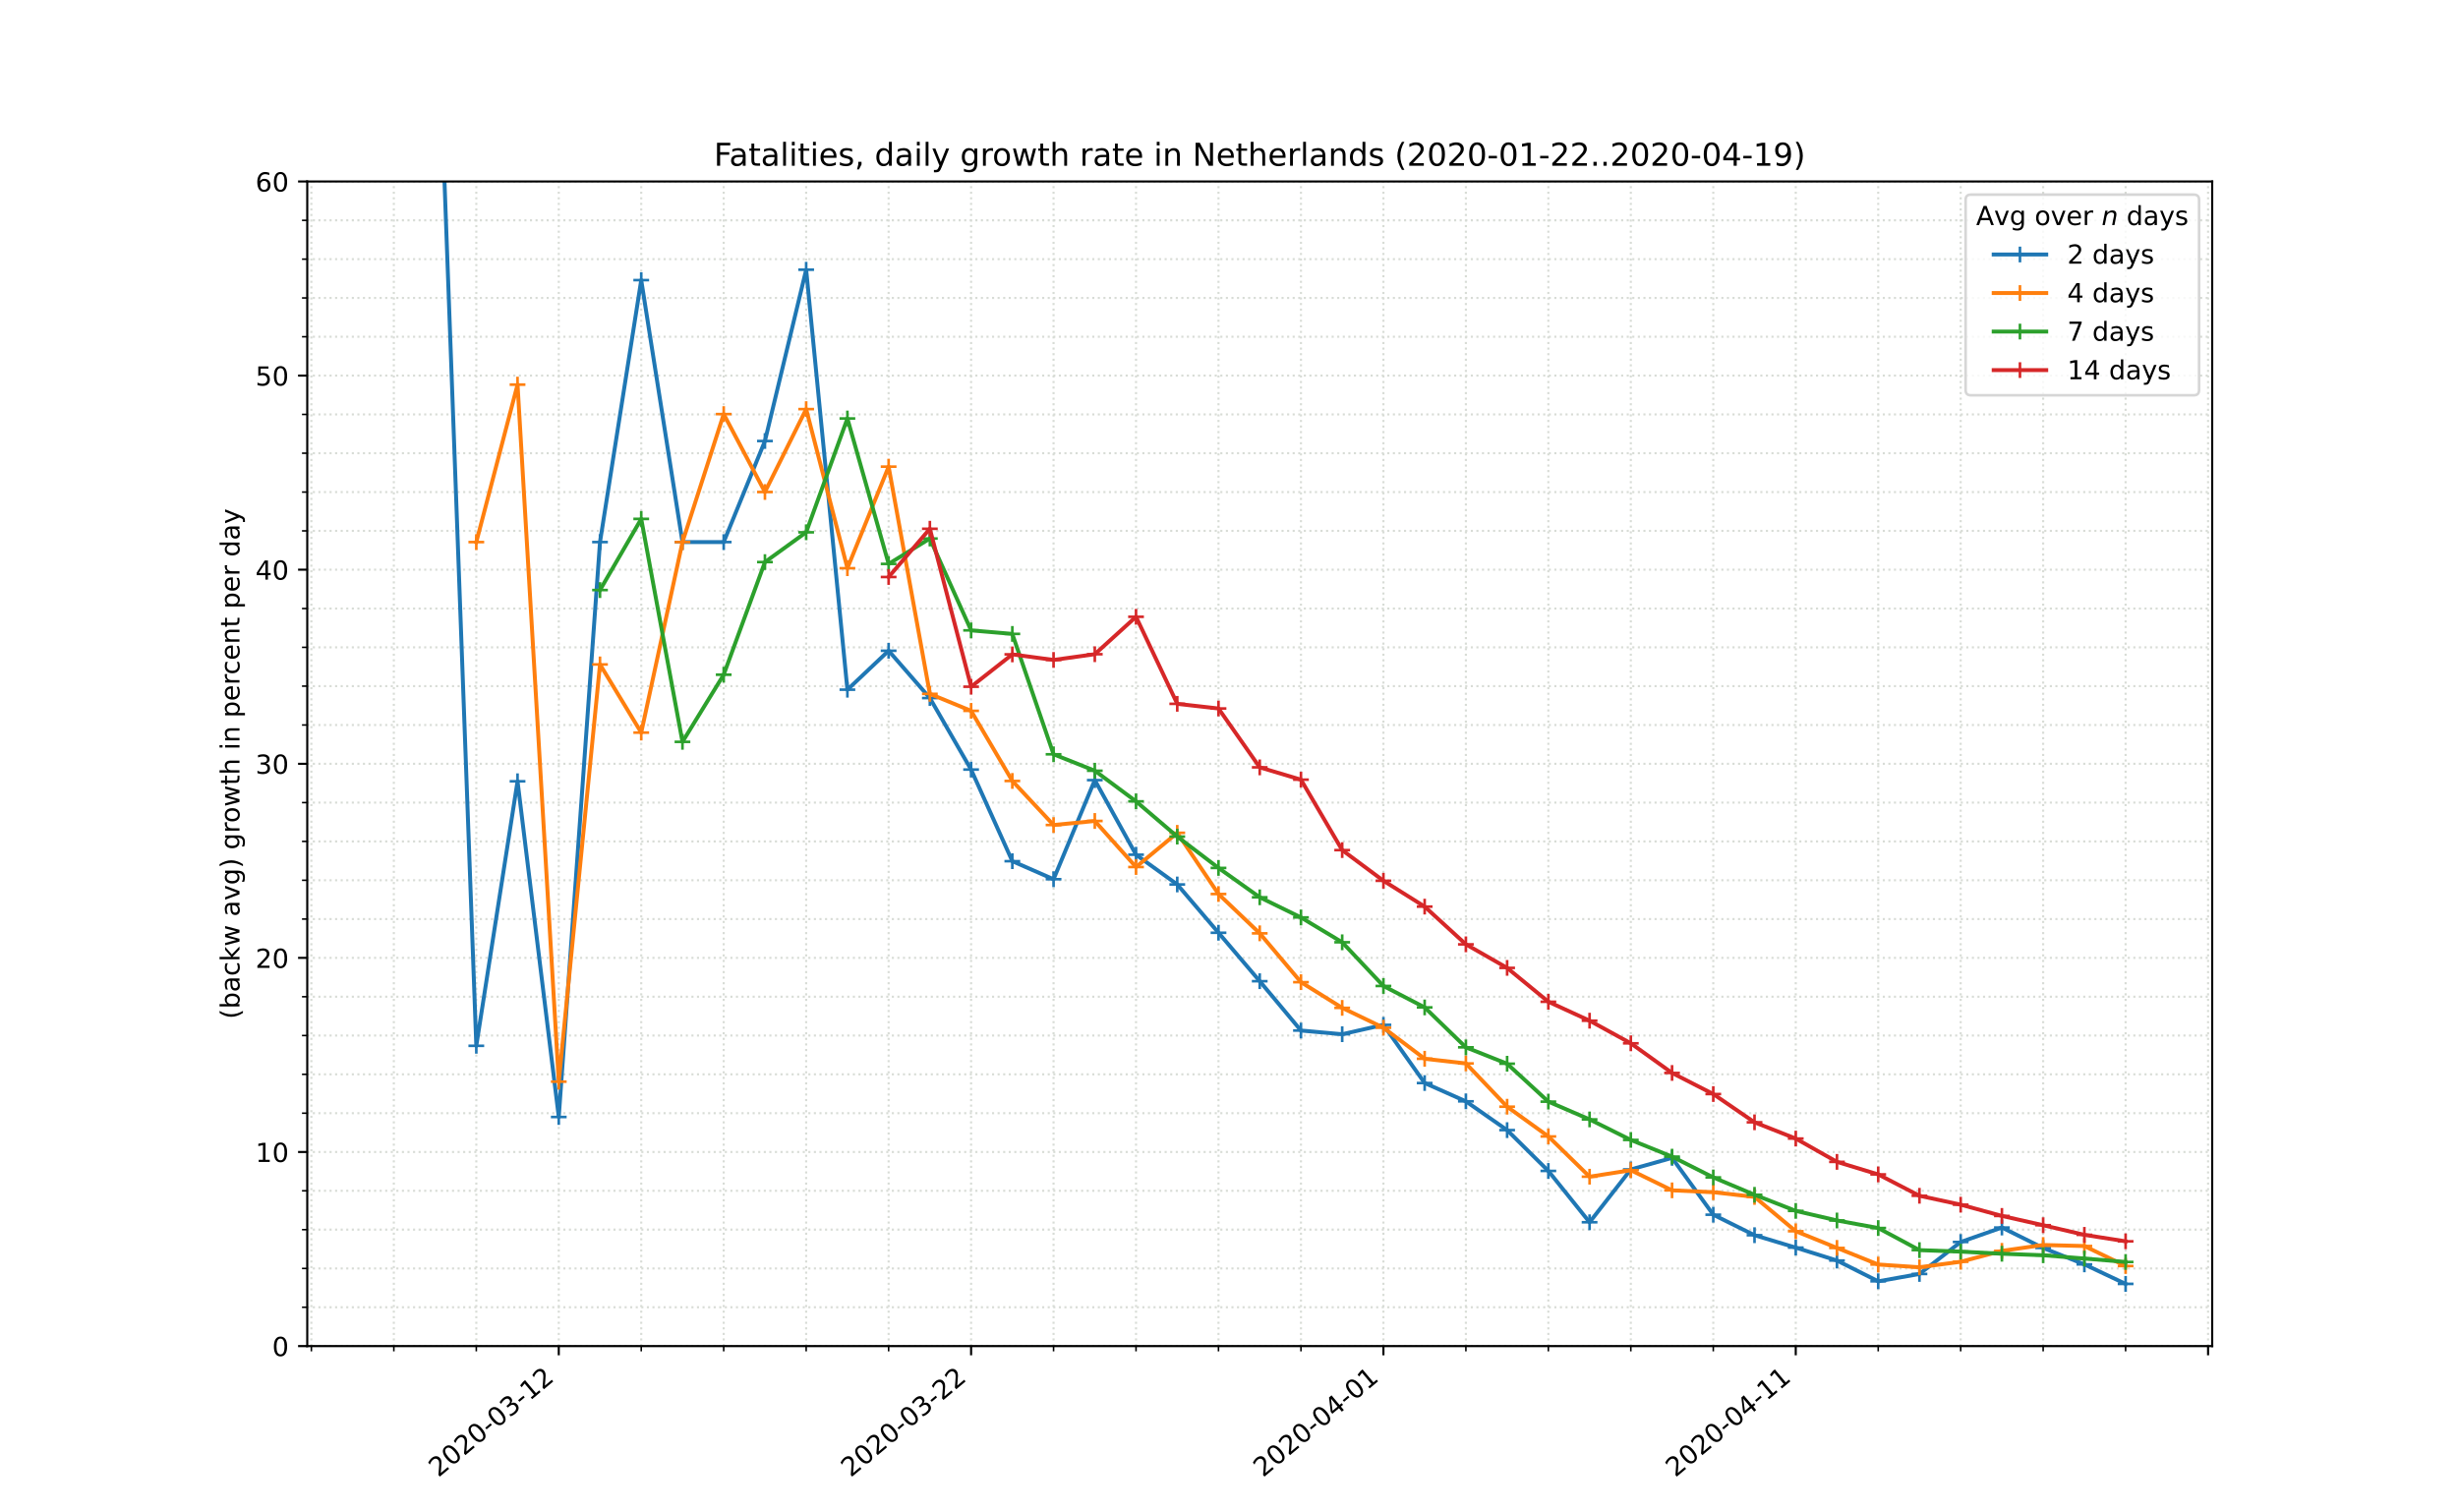 <?xml version="1.0" encoding="utf-8" standalone="no"?>
<!DOCTYPE svg PUBLIC "-//W3C//DTD SVG 1.1//EN"
  "http://www.w3.org/Graphics/SVG/1.1/DTD/svg11.dtd">
<!-- Created with matplotlib (https://matplotlib.org/) -->
<svg height="576pt" version="1.1" viewBox="0 0 936 576" width="936pt" xmlns="http://www.w3.org/2000/svg" xmlns:xlink="http://www.w3.org/1999/xlink">
 <defs>
  <style type="text/css">
*{stroke-linecap:butt;stroke-linejoin:round;}
  </style>
 </defs>
 <g id="figure_1">
  <g id="patch_1">
   <path d="M 0 576 
L 936 576 
L 936 0 
L 0 0 
z
" style="fill:#ffffff;"/>
  </g>
  <g id="axes_1">
   <g id="patch_2">
    <path d="M 117 512.64 
L 842.4 512.64 
L 842.4 69.12 
L 117 69.12 
z
" style="fill:#ffffff;"/>
   </g>
   <g id="matplotlib.axis_1">
    <g id="xtick_1">
     <g id="line2d_1">
      <path clip-path="url(#p1d1f625db1)" d="M 212.778 512.64 
L 212.778 69.12 
" style="fill:none;stroke:#d8dcd6;stroke-dasharray:0.8,1.32;stroke-dashoffset:0;stroke-width:0.8;"/>
     </g>
     <g id="line2d_2">
      <defs>
       <path d="M 0 0 
L 0 3.5 
" id="mb2335f09dd" style="stroke:#000000;stroke-width:0.8;"/>
      </defs>
      <g>
       <use style="stroke:#000000;stroke-width:0.8;" x="212.778" xlink:href="#mb2335f09dd" y="512.64"/>
      </g>
     </g>
     <g id="text_1">
      <!-- 2020-03-12 -->
      <defs>
       <path d="M 19.188 8.297 
L 53.609 8.297 
L 53.609 0 
L 7.328 0 
L 7.328 8.297 
Q 12.938 14.109 22.625 23.891 
Q 32.328 33.688 34.812 36.531 
Q 39.547 41.844 41.422 45.531 
Q 43.312 49.219 43.312 52.781 
Q 43.312 58.594 39.234 62.25 
Q 35.156 65.922 28.609 65.922 
Q 23.969 65.922 18.812 64.312 
Q 13.672 62.703 7.812 59.422 
L 7.812 69.391 
Q 13.766 71.781 18.938 73 
Q 24.125 74.219 28.422 74.219 
Q 39.75 74.219 46.484 68.547 
Q 53.219 62.891 53.219 53.422 
Q 53.219 48.922 51.531 44.891 
Q 49.859 40.875 45.406 35.406 
Q 44.188 33.984 37.641 27.219 
Q 31.109 20.453 19.188 8.297 
z
" id="DejaVuSans-50"/>
       <path d="M 31.781 66.406 
Q 24.172 66.406 20.328 58.906 
Q 16.5 51.422 16.5 36.375 
Q 16.5 21.391 20.328 13.891 
Q 24.172 6.391 31.781 6.391 
Q 39.453 6.391 43.281 13.891 
Q 47.125 21.391 47.125 36.375 
Q 47.125 51.422 43.281 58.906 
Q 39.453 66.406 31.781 66.406 
z
M 31.781 74.219 
Q 44.047 74.219 50.516 64.516 
Q 56.984 54.828 56.984 36.375 
Q 56.984 17.969 50.516 8.266 
Q 44.047 -1.422 31.781 -1.422 
Q 19.531 -1.422 13.062 8.266 
Q 6.594 17.969 6.594 36.375 
Q 6.594 54.828 13.062 64.516 
Q 19.531 74.219 31.781 74.219 
z
" id="DejaVuSans-48"/>
       <path d="M 4.891 31.391 
L 31.203 31.391 
L 31.203 23.391 
L 4.891 23.391 
z
" id="DejaVuSans-45"/>
       <path d="M 40.578 39.312 
Q 47.656 37.797 51.625 33 
Q 55.609 28.219 55.609 21.188 
Q 55.609 10.406 48.188 4.484 
Q 40.766 -1.422 27.094 -1.422 
Q 22.516 -1.422 17.656 -0.516 
Q 12.797 0.391 7.625 2.203 
L 7.625 11.719 
Q 11.719 9.328 16.594 8.109 
Q 21.484 6.891 26.812 6.891 
Q 36.078 6.891 40.938 10.547 
Q 45.797 14.203 45.797 21.188 
Q 45.797 27.641 41.281 31.266 
Q 36.766 34.906 28.719 34.906 
L 20.219 34.906 
L 20.219 43.016 
L 29.109 43.016 
Q 36.375 43.016 40.234 45.922 
Q 44.094 48.828 44.094 54.297 
Q 44.094 59.906 40.109 62.906 
Q 36.141 65.922 28.719 65.922 
Q 24.656 65.922 20.016 65.031 
Q 15.375 64.156 9.812 62.312 
L 9.812 71.094 
Q 15.438 72.656 20.344 73.438 
Q 25.25 74.219 29.594 74.219 
Q 40.828 74.219 47.359 69.109 
Q 53.906 64.016 53.906 55.328 
Q 53.906 49.266 50.438 45.094 
Q 46.969 40.922 40.578 39.312 
z
" id="DejaVuSans-51"/>
       <path d="M 12.406 8.297 
L 28.516 8.297 
L 28.516 63.922 
L 10.984 60.406 
L 10.984 69.391 
L 28.422 72.906 
L 38.281 72.906 
L 38.281 8.297 
L 54.391 8.297 
L 54.391 0 
L 12.406 0 
z
" id="DejaVuSans-49"/>
      </defs>
      <g transform="translate(166.922 562.817)rotate(-40)scale(0.1 -0.1)">
       <use xlink:href="#DejaVuSans-50"/>
       <use x="63.623" xlink:href="#DejaVuSans-48"/>
       <use x="127.246" xlink:href="#DejaVuSans-50"/>
       <use x="190.869" xlink:href="#DejaVuSans-48"/>
       <use x="254.492" xlink:href="#DejaVuSans-45"/>
       <use x="290.576" xlink:href="#DejaVuSans-48"/>
       <use x="354.199" xlink:href="#DejaVuSans-51"/>
       <use x="417.822" xlink:href="#DejaVuSans-45"/>
       <use x="453.906" xlink:href="#DejaVuSans-49"/>
       <use x="517.529" xlink:href="#DejaVuSans-50"/>
      </g>
     </g>
    </g>
    <g id="xtick_2">
     <g id="line2d_3">
      <path clip-path="url(#p1d1f625db1)" d="M 369.791 512.64 
L 369.791 69.12 
" style="fill:none;stroke:#d8dcd6;stroke-dasharray:0.8,1.32;stroke-dashoffset:0;stroke-width:0.8;"/>
     </g>
     <g id="line2d_4">
      <g>
       <use style="stroke:#000000;stroke-width:0.8;" x="369.791" xlink:href="#mb2335f09dd" y="512.64"/>
      </g>
     </g>
     <g id="text_2">
      <!-- 2020-03-22 -->
      <g transform="translate(323.935 562.817)rotate(-40)scale(0.1 -0.1)">
       <use xlink:href="#DejaVuSans-50"/>
       <use x="63.623" xlink:href="#DejaVuSans-48"/>
       <use x="127.246" xlink:href="#DejaVuSans-50"/>
       <use x="190.869" xlink:href="#DejaVuSans-48"/>
       <use x="254.492" xlink:href="#DejaVuSans-45"/>
       <use x="290.576" xlink:href="#DejaVuSans-48"/>
       <use x="354.199" xlink:href="#DejaVuSans-51"/>
       <use x="417.822" xlink:href="#DejaVuSans-45"/>
       <use x="453.906" xlink:href="#DejaVuSans-50"/>
       <use x="517.529" xlink:href="#DejaVuSans-50"/>
      </g>
     </g>
    </g>
    <g id="xtick_3">
     <g id="line2d_5">
      <path clip-path="url(#p1d1f625db1)" d="M 526.804 512.64 
L 526.804 69.12 
" style="fill:none;stroke:#d8dcd6;stroke-dasharray:0.8,1.32;stroke-dashoffset:0;stroke-width:0.8;"/>
     </g>
     <g id="line2d_6">
      <g>
       <use style="stroke:#000000;stroke-width:0.8;" x="526.804" xlink:href="#mb2335f09dd" y="512.64"/>
      </g>
     </g>
     <g id="text_3">
      <!-- 2020-04-01 -->
      <defs>
       <path d="M 37.797 64.312 
L 12.891 25.391 
L 37.797 25.391 
z
M 35.203 72.906 
L 47.609 72.906 
L 47.609 25.391 
L 58.016 25.391 
L 58.016 17.188 
L 47.609 17.188 
L 47.609 0 
L 37.797 0 
L 37.797 17.188 
L 4.891 17.188 
L 4.891 26.703 
z
" id="DejaVuSans-52"/>
      </defs>
      <g transform="translate(480.948 562.817)rotate(-40)scale(0.1 -0.1)">
       <use xlink:href="#DejaVuSans-50"/>
       <use x="63.623" xlink:href="#DejaVuSans-48"/>
       <use x="127.246" xlink:href="#DejaVuSans-50"/>
       <use x="190.869" xlink:href="#DejaVuSans-48"/>
       <use x="254.492" xlink:href="#DejaVuSans-45"/>
       <use x="290.576" xlink:href="#DejaVuSans-48"/>
       <use x="354.199" xlink:href="#DejaVuSans-52"/>
       <use x="417.822" xlink:href="#DejaVuSans-45"/>
       <use x="453.906" xlink:href="#DejaVuSans-48"/>
       <use x="517.529" xlink:href="#DejaVuSans-49"/>
      </g>
     </g>
    </g>
    <g id="xtick_4">
     <g id="line2d_7">
      <path clip-path="url(#p1d1f625db1)" d="M 683.817 512.64 
L 683.817 69.12 
" style="fill:none;stroke:#d8dcd6;stroke-dasharray:0.8,1.32;stroke-dashoffset:0;stroke-width:0.8;"/>
     </g>
     <g id="line2d_8">
      <g>
       <use style="stroke:#000000;stroke-width:0.8;" x="683.817" xlink:href="#mb2335f09dd" y="512.64"/>
      </g>
     </g>
     <g id="text_4">
      <!-- 2020-04-11 -->
      <g transform="translate(637.961 562.817)rotate(-40)scale(0.1 -0.1)">
       <use xlink:href="#DejaVuSans-50"/>
       <use x="63.623" xlink:href="#DejaVuSans-48"/>
       <use x="127.246" xlink:href="#DejaVuSans-50"/>
       <use x="190.869" xlink:href="#DejaVuSans-48"/>
       <use x="254.492" xlink:href="#DejaVuSans-45"/>
       <use x="290.576" xlink:href="#DejaVuSans-48"/>
       <use x="354.199" xlink:href="#DejaVuSans-52"/>
       <use x="417.822" xlink:href="#DejaVuSans-45"/>
       <use x="453.906" xlink:href="#DejaVuSans-49"/>
       <use x="517.529" xlink:href="#DejaVuSans-49"/>
      </g>
     </g>
    </g>
    <g id="xtick_5">
     <g id="line2d_9">
      <path clip-path="url(#p1d1f625db1)" d="M 840.83 512.64 
L 840.83 69.12 
" style="fill:none;stroke:#d8dcd6;stroke-dasharray:0.8,1.32;stroke-dashoffset:0;stroke-width:0.8;"/>
     </g>
     <g id="line2d_10">
      <g>
       <use style="stroke:#000000;stroke-width:0.8;" x="840.83" xlink:href="#mb2335f09dd" y="512.64"/>
      </g>
     </g>
    </g>
    <g id="xtick_6">
     <g id="line2d_11">
      <path clip-path="url(#p1d1f625db1)" d="M 118.57 512.64 
L 118.57 69.12 
" style="fill:none;stroke:#d8dcd6;stroke-dasharray:0.8,1.32;stroke-dashoffset:0;stroke-width:0.8;"/>
     </g>
     <g id="line2d_12">
      <defs>
       <path d="M 0 0 
L 0 2 
" id="m7299a19df1" style="stroke:#000000;stroke-width:0.6;"/>
      </defs>
      <g>
       <use style="stroke:#000000;stroke-width:0.6;" x="118.57" xlink:href="#m7299a19df1" y="512.64"/>
      </g>
     </g>
    </g>
    <g id="xtick_7">
     <g id="line2d_13">
      <path clip-path="url(#p1d1f625db1)" d="M 149.973 512.64 
L 149.973 69.12 
" style="fill:none;stroke:#d8dcd6;stroke-dasharray:0.8,1.32;stroke-dashoffset:0;stroke-width:0.8;"/>
     </g>
     <g id="line2d_14">
      <g>
       <use style="stroke:#000000;stroke-width:0.6;" x="149.973" xlink:href="#m7299a19df1" y="512.64"/>
      </g>
     </g>
    </g>
    <g id="xtick_8">
     <g id="line2d_15">
      <path clip-path="url(#p1d1f625db1)" d="M 181.375 512.64 
L 181.375 69.12 
" style="fill:none;stroke:#d8dcd6;stroke-dasharray:0.8,1.32;stroke-dashoffset:0;stroke-width:0.8;"/>
     </g>
     <g id="line2d_16">
      <g>
       <use style="stroke:#000000;stroke-width:0.6;" x="181.375" xlink:href="#m7299a19df1" y="512.64"/>
      </g>
     </g>
    </g>
    <g id="xtick_9">
     <g id="line2d_17">
      <path clip-path="url(#p1d1f625db1)" d="M 244.181 512.64 
L 244.181 69.12 
" style="fill:none;stroke:#d8dcd6;stroke-dasharray:0.8,1.32;stroke-dashoffset:0;stroke-width:0.8;"/>
     </g>
     <g id="line2d_18">
      <g>
       <use style="stroke:#000000;stroke-width:0.6;" x="244.181" xlink:href="#m7299a19df1" y="512.64"/>
      </g>
     </g>
    </g>
    <g id="xtick_10">
     <g id="line2d_19">
      <path clip-path="url(#p1d1f625db1)" d="M 275.583 512.64 
L 275.583 69.12 
" style="fill:none;stroke:#d8dcd6;stroke-dasharray:0.8,1.32;stroke-dashoffset:0;stroke-width:0.8;"/>
     </g>
     <g id="line2d_20">
      <g>
       <use style="stroke:#000000;stroke-width:0.6;" x="275.583" xlink:href="#m7299a19df1" y="512.64"/>
      </g>
     </g>
    </g>
    <g id="xtick_11">
     <g id="line2d_21">
      <path clip-path="url(#p1d1f625db1)" d="M 306.986 512.64 
L 306.986 69.12 
" style="fill:none;stroke:#d8dcd6;stroke-dasharray:0.8,1.32;stroke-dashoffset:0;stroke-width:0.8;"/>
     </g>
     <g id="line2d_22">
      <g>
       <use style="stroke:#000000;stroke-width:0.6;" x="306.986" xlink:href="#m7299a19df1" y="512.64"/>
      </g>
     </g>
    </g>
    <g id="xtick_12">
     <g id="line2d_23">
      <path clip-path="url(#p1d1f625db1)" d="M 338.388 512.64 
L 338.388 69.12 
" style="fill:none;stroke:#d8dcd6;stroke-dasharray:0.8,1.32;stroke-dashoffset:0;stroke-width:0.8;"/>
     </g>
     <g id="line2d_24">
      <g>
       <use style="stroke:#000000;stroke-width:0.6;" x="338.388" xlink:href="#m7299a19df1" y="512.64"/>
      </g>
     </g>
    </g>
    <g id="xtick_13">
     <g id="line2d_25">
      <path clip-path="url(#p1d1f625db1)" d="M 401.194 512.64 
L 401.194 69.12 
" style="fill:none;stroke:#d8dcd6;stroke-dasharray:0.8,1.32;stroke-dashoffset:0;stroke-width:0.8;"/>
     </g>
     <g id="line2d_26">
      <g>
       <use style="stroke:#000000;stroke-width:0.6;" x="401.194" xlink:href="#m7299a19df1" y="512.64"/>
      </g>
     </g>
    </g>
    <g id="xtick_14">
     <g id="line2d_27">
      <path clip-path="url(#p1d1f625db1)" d="M 432.596 512.64 
L 432.596 69.12 
" style="fill:none;stroke:#d8dcd6;stroke-dasharray:0.8,1.32;stroke-dashoffset:0;stroke-width:0.8;"/>
     </g>
     <g id="line2d_28">
      <g>
       <use style="stroke:#000000;stroke-width:0.6;" x="432.596" xlink:href="#m7299a19df1" y="512.64"/>
      </g>
     </g>
    </g>
    <g id="xtick_15">
     <g id="line2d_29">
      <path clip-path="url(#p1d1f625db1)" d="M 463.999 512.64 
L 463.999 69.12 
" style="fill:none;stroke:#d8dcd6;stroke-dasharray:0.8,1.32;stroke-dashoffset:0;stroke-width:0.8;"/>
     </g>
     <g id="line2d_30">
      <g>
       <use style="stroke:#000000;stroke-width:0.6;" x="463.999" xlink:href="#m7299a19df1" y="512.64"/>
      </g>
     </g>
    </g>
    <g id="xtick_16">
     <g id="line2d_31">
      <path clip-path="url(#p1d1f625db1)" d="M 495.401 512.64 
L 495.401 69.12 
" style="fill:none;stroke:#d8dcd6;stroke-dasharray:0.8,1.32;stroke-dashoffset:0;stroke-width:0.8;"/>
     </g>
     <g id="line2d_32">
      <g>
       <use style="stroke:#000000;stroke-width:0.6;" x="495.401" xlink:href="#m7299a19df1" y="512.64"/>
      </g>
     </g>
    </g>
    <g id="xtick_17">
     <g id="line2d_33">
      <path clip-path="url(#p1d1f625db1)" d="M 558.206 512.64 
L 558.206 69.12 
" style="fill:none;stroke:#d8dcd6;stroke-dasharray:0.8,1.32;stroke-dashoffset:0;stroke-width:0.8;"/>
     </g>
     <g id="line2d_34">
      <g>
       <use style="stroke:#000000;stroke-width:0.6;" x="558.206" xlink:href="#m7299a19df1" y="512.64"/>
      </g>
     </g>
    </g>
    <g id="xtick_18">
     <g id="line2d_35">
      <path clip-path="url(#p1d1f625db1)" d="M 589.609 512.64 
L 589.609 69.12 
" style="fill:none;stroke:#d8dcd6;stroke-dasharray:0.8,1.32;stroke-dashoffset:0;stroke-width:0.8;"/>
     </g>
     <g id="line2d_36">
      <g>
       <use style="stroke:#000000;stroke-width:0.6;" x="589.609" xlink:href="#m7299a19df1" y="512.64"/>
      </g>
     </g>
    </g>
    <g id="xtick_19">
     <g id="line2d_37">
      <path clip-path="url(#p1d1f625db1)" d="M 621.012 512.64 
L 621.012 69.12 
" style="fill:none;stroke:#d8dcd6;stroke-dasharray:0.8,1.32;stroke-dashoffset:0;stroke-width:0.8;"/>
     </g>
     <g id="line2d_38">
      <g>
       <use style="stroke:#000000;stroke-width:0.6;" x="621.012" xlink:href="#m7299a19df1" y="512.64"/>
      </g>
     </g>
    </g>
    <g id="xtick_20">
     <g id="line2d_39">
      <path clip-path="url(#p1d1f625db1)" d="M 652.414 512.64 
L 652.414 69.12 
" style="fill:none;stroke:#d8dcd6;stroke-dasharray:0.8,1.32;stroke-dashoffset:0;stroke-width:0.8;"/>
     </g>
     <g id="line2d_40">
      <g>
       <use style="stroke:#000000;stroke-width:0.6;" x="652.414" xlink:href="#m7299a19df1" y="512.64"/>
      </g>
     </g>
    </g>
    <g id="xtick_21">
     <g id="line2d_41">
      <path clip-path="url(#p1d1f625db1)" d="M 715.219 512.64 
L 715.219 69.12 
" style="fill:none;stroke:#d8dcd6;stroke-dasharray:0.8,1.32;stroke-dashoffset:0;stroke-width:0.8;"/>
     </g>
     <g id="line2d_42">
      <g>
       <use style="stroke:#000000;stroke-width:0.6;" x="715.219" xlink:href="#m7299a19df1" y="512.64"/>
      </g>
     </g>
    </g>
    <g id="xtick_22">
     <g id="line2d_43">
      <path clip-path="url(#p1d1f625db1)" d="M 746.622 512.64 
L 746.622 69.12 
" style="fill:none;stroke:#d8dcd6;stroke-dasharray:0.8,1.32;stroke-dashoffset:0;stroke-width:0.8;"/>
     </g>
     <g id="line2d_44">
      <g>
       <use style="stroke:#000000;stroke-width:0.6;" x="746.622" xlink:href="#m7299a19df1" y="512.64"/>
      </g>
     </g>
    </g>
    <g id="xtick_23">
     <g id="line2d_45">
      <path clip-path="url(#p1d1f625db1)" d="M 778.025 512.64 
L 778.025 69.12 
" style="fill:none;stroke:#d8dcd6;stroke-dasharray:0.8,1.32;stroke-dashoffset:0;stroke-width:0.8;"/>
     </g>
     <g id="line2d_46">
      <g>
       <use style="stroke:#000000;stroke-width:0.6;" x="778.025" xlink:href="#m7299a19df1" y="512.64"/>
      </g>
     </g>
    </g>
    <g id="xtick_24">
     <g id="line2d_47">
      <path clip-path="url(#p1d1f625db1)" d="M 809.427 512.64 
L 809.427 69.12 
" style="fill:none;stroke:#d8dcd6;stroke-dasharray:0.8,1.32;stroke-dashoffset:0;stroke-width:0.8;"/>
     </g>
     <g id="line2d_48">
      <g>
       <use style="stroke:#000000;stroke-width:0.6;" x="809.427" xlink:href="#m7299a19df1" y="512.64"/>
      </g>
     </g>
    </g>
   </g>
   <g id="matplotlib.axis_2">
    <g id="ytick_1">
     <g id="line2d_49">
      <path clip-path="url(#p1d1f625db1)" d="M 117 512.64 
L 842.4 512.64 
" style="fill:none;stroke:#d8dcd6;stroke-dasharray:0.8,1.32;stroke-dashoffset:0;stroke-width:0.8;"/>
     </g>
     <g id="line2d_50">
      <defs>
       <path d="M 0 0 
L -3.5 0 
" id="ma7b9776ca9" style="stroke:#000000;stroke-width:0.8;"/>
      </defs>
      <g>
       <use style="stroke:#000000;stroke-width:0.8;" x="117" xlink:href="#ma7b9776ca9" y="512.64"/>
      </g>
     </g>
     <g id="text_5">
      <!-- 0 -->
      <g transform="translate(103.638 516.439)scale(0.1 -0.1)">
       <use xlink:href="#DejaVuSans-48"/>
      </g>
     </g>
    </g>
    <g id="ytick_2">
     <g id="line2d_51">
      <path clip-path="url(#p1d1f625db1)" d="M 117 438.72 
L 842.4 438.72 
" style="fill:none;stroke:#d8dcd6;stroke-dasharray:0.8,1.32;stroke-dashoffset:0;stroke-width:0.8;"/>
     </g>
     <g id="line2d_52">
      <g>
       <use style="stroke:#000000;stroke-width:0.8;" x="117" xlink:href="#ma7b9776ca9" y="438.72"/>
      </g>
     </g>
     <g id="text_6">
      <!-- 10 -->
      <g transform="translate(97.275 442.519)scale(0.1 -0.1)">
       <use xlink:href="#DejaVuSans-49"/>
       <use x="63.623" xlink:href="#DejaVuSans-48"/>
      </g>
     </g>
    </g>
    <g id="ytick_3">
     <g id="line2d_53">
      <path clip-path="url(#p1d1f625db1)" d="M 117 364.8 
L 842.4 364.8 
" style="fill:none;stroke:#d8dcd6;stroke-dasharray:0.8,1.32;stroke-dashoffset:0;stroke-width:0.8;"/>
     </g>
     <g id="line2d_54">
      <g>
       <use style="stroke:#000000;stroke-width:0.8;" x="117" xlink:href="#ma7b9776ca9" y="364.8"/>
      </g>
     </g>
     <g id="text_7">
      <!-- 20 -->
      <g transform="translate(97.275 368.599)scale(0.1 -0.1)">
       <use xlink:href="#DejaVuSans-50"/>
       <use x="63.623" xlink:href="#DejaVuSans-48"/>
      </g>
     </g>
    </g>
    <g id="ytick_4">
     <g id="line2d_55">
      <path clip-path="url(#p1d1f625db1)" d="M 117 290.88 
L 842.4 290.88 
" style="fill:none;stroke:#d8dcd6;stroke-dasharray:0.8,1.32;stroke-dashoffset:0;stroke-width:0.8;"/>
     </g>
     <g id="line2d_56">
      <g>
       <use style="stroke:#000000;stroke-width:0.8;" x="117" xlink:href="#ma7b9776ca9" y="290.88"/>
      </g>
     </g>
     <g id="text_8">
      <!-- 30 -->
      <g transform="translate(97.275 294.679)scale(0.1 -0.1)">
       <use xlink:href="#DejaVuSans-51"/>
       <use x="63.623" xlink:href="#DejaVuSans-48"/>
      </g>
     </g>
    </g>
    <g id="ytick_5">
     <g id="line2d_57">
      <path clip-path="url(#p1d1f625db1)" d="M 117 216.96 
L 842.4 216.96 
" style="fill:none;stroke:#d8dcd6;stroke-dasharray:0.8,1.32;stroke-dashoffset:0;stroke-width:0.8;"/>
     </g>
     <g id="line2d_58">
      <g>
       <use style="stroke:#000000;stroke-width:0.8;" x="117" xlink:href="#ma7b9776ca9" y="216.96"/>
      </g>
     </g>
     <g id="text_9">
      <!-- 40 -->
      <g transform="translate(97.275 220.759)scale(0.1 -0.1)">
       <use xlink:href="#DejaVuSans-52"/>
       <use x="63.623" xlink:href="#DejaVuSans-48"/>
      </g>
     </g>
    </g>
    <g id="ytick_6">
     <g id="line2d_59">
      <path clip-path="url(#p1d1f625db1)" d="M 117 143.04 
L 842.4 143.04 
" style="fill:none;stroke:#d8dcd6;stroke-dasharray:0.8,1.32;stroke-dashoffset:0;stroke-width:0.8;"/>
     </g>
     <g id="line2d_60">
      <g>
       <use style="stroke:#000000;stroke-width:0.8;" x="117" xlink:href="#ma7b9776ca9" y="143.04"/>
      </g>
     </g>
     <g id="text_10">
      <!-- 50 -->
      <defs>
       <path d="M 10.797 72.906 
L 49.516 72.906 
L 49.516 64.594 
L 19.828 64.594 
L 19.828 46.734 
Q 21.969 47.469 24.109 47.828 
Q 26.266 48.188 28.422 48.188 
Q 40.625 48.188 47.75 41.5 
Q 54.891 34.812 54.891 23.391 
Q 54.891 11.625 47.562 5.094 
Q 40.234 -1.422 26.906 -1.422 
Q 22.312 -1.422 17.547 -0.641 
Q 12.797 0.141 7.719 1.703 
L 7.719 11.625 
Q 12.109 9.234 16.797 8.062 
Q 21.484 6.891 26.703 6.891 
Q 35.156 6.891 40.078 11.328 
Q 45.016 15.766 45.016 23.391 
Q 45.016 31 40.078 35.438 
Q 35.156 39.891 26.703 39.891 
Q 22.75 39.891 18.812 39.016 
Q 14.891 38.141 10.797 36.281 
z
" id="DejaVuSans-53"/>
      </defs>
      <g transform="translate(97.275 146.839)scale(0.1 -0.1)">
       <use xlink:href="#DejaVuSans-53"/>
       <use x="63.623" xlink:href="#DejaVuSans-48"/>
      </g>
     </g>
    </g>
    <g id="ytick_7">
     <g id="line2d_61">
      <path clip-path="url(#p1d1f625db1)" d="M 117 69.12 
L 842.4 69.12 
" style="fill:none;stroke:#d8dcd6;stroke-dasharray:0.8,1.32;stroke-dashoffset:0;stroke-width:0.8;"/>
     </g>
     <g id="line2d_62">
      <g>
       <use style="stroke:#000000;stroke-width:0.8;" x="117" xlink:href="#ma7b9776ca9" y="69.12"/>
      </g>
     </g>
     <g id="text_11">
      <!-- 60 -->
      <defs>
       <path d="M 33.016 40.375 
Q 26.375 40.375 22.484 35.828 
Q 18.609 31.297 18.609 23.391 
Q 18.609 15.531 22.484 10.953 
Q 26.375 6.391 33.016 6.391 
Q 39.656 6.391 43.531 10.953 
Q 47.406 15.531 47.406 23.391 
Q 47.406 31.297 43.531 35.828 
Q 39.656 40.375 33.016 40.375 
z
M 52.594 71.297 
L 52.594 62.312 
Q 48.875 64.062 45.094 64.984 
Q 41.312 65.922 37.594 65.922 
Q 27.828 65.922 22.672 59.328 
Q 17.531 52.734 16.797 39.406 
Q 19.672 43.656 24.016 45.922 
Q 28.375 48.188 33.594 48.188 
Q 44.578 48.188 50.953 41.516 
Q 57.328 34.859 57.328 23.391 
Q 57.328 12.156 50.688 5.359 
Q 44.047 -1.422 33.016 -1.422 
Q 20.359 -1.422 13.672 8.266 
Q 6.984 17.969 6.984 36.375 
Q 6.984 53.656 15.188 63.938 
Q 23.391 74.219 37.203 74.219 
Q 40.922 74.219 44.703 73.484 
Q 48.484 72.75 52.594 71.297 
z
" id="DejaVuSans-54"/>
      </defs>
      <g transform="translate(97.275 72.919)scale(0.1 -0.1)">
       <use xlink:href="#DejaVuSans-54"/>
       <use x="63.623" xlink:href="#DejaVuSans-48"/>
      </g>
     </g>
    </g>
    <g id="ytick_8">
     <g id="line2d_63">
      <path clip-path="url(#p1d1f625db1)" d="M 117 497.856 
L 842.4 497.856 
" style="fill:none;stroke:#d8dcd6;stroke-dasharray:0.8,1.32;stroke-dashoffset:0;stroke-width:0.8;"/>
     </g>
     <g id="line2d_64">
      <defs>
       <path d="M 0 0 
L -2 0 
" id="m8aa817e8c3" style="stroke:#000000;stroke-width:0.6;"/>
      </defs>
      <g>
       <use style="stroke:#000000;stroke-width:0.6;" x="117" xlink:href="#m8aa817e8c3" y="497.856"/>
      </g>
     </g>
    </g>
    <g id="ytick_9">
     <g id="line2d_65">
      <path clip-path="url(#p1d1f625db1)" d="M 117 483.072 
L 842.4 483.072 
" style="fill:none;stroke:#d8dcd6;stroke-dasharray:0.8,1.32;stroke-dashoffset:0;stroke-width:0.8;"/>
     </g>
     <g id="line2d_66">
      <g>
       <use style="stroke:#000000;stroke-width:0.6;" x="117" xlink:href="#m8aa817e8c3" y="483.072"/>
      </g>
     </g>
    </g>
    <g id="ytick_10">
     <g id="line2d_67">
      <path clip-path="url(#p1d1f625db1)" d="M 117 468.288 
L 842.4 468.288 
" style="fill:none;stroke:#d8dcd6;stroke-dasharray:0.8,1.32;stroke-dashoffset:0;stroke-width:0.8;"/>
     </g>
     <g id="line2d_68">
      <g>
       <use style="stroke:#000000;stroke-width:0.6;" x="117" xlink:href="#m8aa817e8c3" y="468.288"/>
      </g>
     </g>
    </g>
    <g id="ytick_11">
     <g id="line2d_69">
      <path clip-path="url(#p1d1f625db1)" d="M 117 453.504 
L 842.4 453.504 
" style="fill:none;stroke:#d8dcd6;stroke-dasharray:0.8,1.32;stroke-dashoffset:0;stroke-width:0.8;"/>
     </g>
     <g id="line2d_70">
      <g>
       <use style="stroke:#000000;stroke-width:0.6;" x="117" xlink:href="#m8aa817e8c3" y="453.504"/>
      </g>
     </g>
    </g>
    <g id="ytick_12">
     <g id="line2d_71">
      <path clip-path="url(#p1d1f625db1)" d="M 117 423.936 
L 842.4 423.936 
" style="fill:none;stroke:#d8dcd6;stroke-dasharray:0.8,1.32;stroke-dashoffset:0;stroke-width:0.8;"/>
     </g>
     <g id="line2d_72">
      <g>
       <use style="stroke:#000000;stroke-width:0.6;" x="117" xlink:href="#m8aa817e8c3" y="423.936"/>
      </g>
     </g>
    </g>
    <g id="ytick_13">
     <g id="line2d_73">
      <path clip-path="url(#p1d1f625db1)" d="M 117 409.152 
L 842.4 409.152 
" style="fill:none;stroke:#d8dcd6;stroke-dasharray:0.8,1.32;stroke-dashoffset:0;stroke-width:0.8;"/>
     </g>
     <g id="line2d_74">
      <g>
       <use style="stroke:#000000;stroke-width:0.6;" x="117" xlink:href="#m8aa817e8c3" y="409.152"/>
      </g>
     </g>
    </g>
    <g id="ytick_14">
     <g id="line2d_75">
      <path clip-path="url(#p1d1f625db1)" d="M 117 394.368 
L 842.4 394.368 
" style="fill:none;stroke:#d8dcd6;stroke-dasharray:0.8,1.32;stroke-dashoffset:0;stroke-width:0.8;"/>
     </g>
     <g id="line2d_76">
      <g>
       <use style="stroke:#000000;stroke-width:0.6;" x="117" xlink:href="#m8aa817e8c3" y="394.368"/>
      </g>
     </g>
    </g>
    <g id="ytick_15">
     <g id="line2d_77">
      <path clip-path="url(#p1d1f625db1)" d="M 117 379.584 
L 842.4 379.584 
" style="fill:none;stroke:#d8dcd6;stroke-dasharray:0.8,1.32;stroke-dashoffset:0;stroke-width:0.8;"/>
     </g>
     <g id="line2d_78">
      <g>
       <use style="stroke:#000000;stroke-width:0.6;" x="117" xlink:href="#m8aa817e8c3" y="379.584"/>
      </g>
     </g>
    </g>
    <g id="ytick_16">
     <g id="line2d_79">
      <path clip-path="url(#p1d1f625db1)" d="M 117 350.016 
L 842.4 350.016 
" style="fill:none;stroke:#d8dcd6;stroke-dasharray:0.8,1.32;stroke-dashoffset:0;stroke-width:0.8;"/>
     </g>
     <g id="line2d_80">
      <g>
       <use style="stroke:#000000;stroke-width:0.6;" x="117" xlink:href="#m8aa817e8c3" y="350.016"/>
      </g>
     </g>
    </g>
    <g id="ytick_17">
     <g id="line2d_81">
      <path clip-path="url(#p1d1f625db1)" d="M 117 335.232 
L 842.4 335.232 
" style="fill:none;stroke:#d8dcd6;stroke-dasharray:0.8,1.32;stroke-dashoffset:0;stroke-width:0.8;"/>
     </g>
     <g id="line2d_82">
      <g>
       <use style="stroke:#000000;stroke-width:0.6;" x="117" xlink:href="#m8aa817e8c3" y="335.232"/>
      </g>
     </g>
    </g>
    <g id="ytick_18">
     <g id="line2d_83">
      <path clip-path="url(#p1d1f625db1)" d="M 117 320.448 
L 842.4 320.448 
" style="fill:none;stroke:#d8dcd6;stroke-dasharray:0.8,1.32;stroke-dashoffset:0;stroke-width:0.8;"/>
     </g>
     <g id="line2d_84">
      <g>
       <use style="stroke:#000000;stroke-width:0.6;" x="117" xlink:href="#m8aa817e8c3" y="320.448"/>
      </g>
     </g>
    </g>
    <g id="ytick_19">
     <g id="line2d_85">
      <path clip-path="url(#p1d1f625db1)" d="M 117 305.664 
L 842.4 305.664 
" style="fill:none;stroke:#d8dcd6;stroke-dasharray:0.8,1.32;stroke-dashoffset:0;stroke-width:0.8;"/>
     </g>
     <g id="line2d_86">
      <g>
       <use style="stroke:#000000;stroke-width:0.6;" x="117" xlink:href="#m8aa817e8c3" y="305.664"/>
      </g>
     </g>
    </g>
    <g id="ytick_20">
     <g id="line2d_87">
      <path clip-path="url(#p1d1f625db1)" d="M 117 276.096 
L 842.4 276.096 
" style="fill:none;stroke:#d8dcd6;stroke-dasharray:0.8,1.32;stroke-dashoffset:0;stroke-width:0.8;"/>
     </g>
     <g id="line2d_88">
      <g>
       <use style="stroke:#000000;stroke-width:0.6;" x="117" xlink:href="#m8aa817e8c3" y="276.096"/>
      </g>
     </g>
    </g>
    <g id="ytick_21">
     <g id="line2d_89">
      <path clip-path="url(#p1d1f625db1)" d="M 117 261.312 
L 842.4 261.312 
" style="fill:none;stroke:#d8dcd6;stroke-dasharray:0.8,1.32;stroke-dashoffset:0;stroke-width:0.8;"/>
     </g>
     <g id="line2d_90">
      <g>
       <use style="stroke:#000000;stroke-width:0.6;" x="117" xlink:href="#m8aa817e8c3" y="261.312"/>
      </g>
     </g>
    </g>
    <g id="ytick_22">
     <g id="line2d_91">
      <path clip-path="url(#p1d1f625db1)" d="M 117 246.528 
L 842.4 246.528 
" style="fill:none;stroke:#d8dcd6;stroke-dasharray:0.8,1.32;stroke-dashoffset:0;stroke-width:0.8;"/>
     </g>
     <g id="line2d_92">
      <g>
       <use style="stroke:#000000;stroke-width:0.6;" x="117" xlink:href="#m8aa817e8c3" y="246.528"/>
      </g>
     </g>
    </g>
    <g id="ytick_23">
     <g id="line2d_93">
      <path clip-path="url(#p1d1f625db1)" d="M 117 231.744 
L 842.4 231.744 
" style="fill:none;stroke:#d8dcd6;stroke-dasharray:0.8,1.32;stroke-dashoffset:0;stroke-width:0.8;"/>
     </g>
     <g id="line2d_94">
      <g>
       <use style="stroke:#000000;stroke-width:0.6;" x="117" xlink:href="#m8aa817e8c3" y="231.744"/>
      </g>
     </g>
    </g>
    <g id="ytick_24">
     <g id="line2d_95">
      <path clip-path="url(#p1d1f625db1)" d="M 117 202.176 
L 842.4 202.176 
" style="fill:none;stroke:#d8dcd6;stroke-dasharray:0.8,1.32;stroke-dashoffset:0;stroke-width:0.8;"/>
     </g>
     <g id="line2d_96">
      <g>
       <use style="stroke:#000000;stroke-width:0.6;" x="117" xlink:href="#m8aa817e8c3" y="202.176"/>
      </g>
     </g>
    </g>
    <g id="ytick_25">
     <g id="line2d_97">
      <path clip-path="url(#p1d1f625db1)" d="M 117 187.392 
L 842.4 187.392 
" style="fill:none;stroke:#d8dcd6;stroke-dasharray:0.8,1.32;stroke-dashoffset:0;stroke-width:0.8;"/>
     </g>
     <g id="line2d_98">
      <g>
       <use style="stroke:#000000;stroke-width:0.6;" x="117" xlink:href="#m8aa817e8c3" y="187.392"/>
      </g>
     </g>
    </g>
    <g id="ytick_26">
     <g id="line2d_99">
      <path clip-path="url(#p1d1f625db1)" d="M 117 172.608 
L 842.4 172.608 
" style="fill:none;stroke:#d8dcd6;stroke-dasharray:0.8,1.32;stroke-dashoffset:0;stroke-width:0.8;"/>
     </g>
     <g id="line2d_100">
      <g>
       <use style="stroke:#000000;stroke-width:0.6;" x="117" xlink:href="#m8aa817e8c3" y="172.608"/>
      </g>
     </g>
    </g>
    <g id="ytick_27">
     <g id="line2d_101">
      <path clip-path="url(#p1d1f625db1)" d="M 117 157.824 
L 842.4 157.824 
" style="fill:none;stroke:#d8dcd6;stroke-dasharray:0.8,1.32;stroke-dashoffset:0;stroke-width:0.8;"/>
     </g>
     <g id="line2d_102">
      <g>
       <use style="stroke:#000000;stroke-width:0.6;" x="117" xlink:href="#m8aa817e8c3" y="157.824"/>
      </g>
     </g>
    </g>
    <g id="ytick_28">
     <g id="line2d_103">
      <path clip-path="url(#p1d1f625db1)" d="M 117 128.256 
L 842.4 128.256 
" style="fill:none;stroke:#d8dcd6;stroke-dasharray:0.8,1.32;stroke-dashoffset:0;stroke-width:0.8;"/>
     </g>
     <g id="line2d_104">
      <g>
       <use style="stroke:#000000;stroke-width:0.6;" x="117" xlink:href="#m8aa817e8c3" y="128.256"/>
      </g>
     </g>
    </g>
    <g id="ytick_29">
     <g id="line2d_105">
      <path clip-path="url(#p1d1f625db1)" d="M 117 113.472 
L 842.4 113.472 
" style="fill:none;stroke:#d8dcd6;stroke-dasharray:0.8,1.32;stroke-dashoffset:0;stroke-width:0.8;"/>
     </g>
     <g id="line2d_106">
      <g>
       <use style="stroke:#000000;stroke-width:0.6;" x="117" xlink:href="#m8aa817e8c3" y="113.472"/>
      </g>
     </g>
    </g>
    <g id="ytick_30">
     <g id="line2d_107">
      <path clip-path="url(#p1d1f625db1)" d="M 117 98.688 
L 842.4 98.688 
" style="fill:none;stroke:#d8dcd6;stroke-dasharray:0.8,1.32;stroke-dashoffset:0;stroke-width:0.8;"/>
     </g>
     <g id="line2d_108">
      <g>
       <use style="stroke:#000000;stroke-width:0.6;" x="117" xlink:href="#m8aa817e8c3" y="98.688"/>
      </g>
     </g>
    </g>
    <g id="ytick_31">
     <g id="line2d_109">
      <path clip-path="url(#p1d1f625db1)" d="M 117 83.904 
L 842.4 83.904 
" style="fill:none;stroke:#d8dcd6;stroke-dasharray:0.8,1.32;stroke-dashoffset:0;stroke-width:0.8;"/>
     </g>
     <g id="line2d_110">
      <g>
       <use style="stroke:#000000;stroke-width:0.6;" x="117" xlink:href="#m8aa817e8c3" y="83.904"/>
      </g>
     </g>
    </g>
    <g id="text_12">
     <!-- (backw avg) growth in percent per day -->
     <defs>
      <path d="M 31 75.875 
Q 24.469 64.656 21.281 53.656 
Q 18.109 42.672 18.109 31.391 
Q 18.109 20.125 21.312 9.062 
Q 24.516 -2 31 -13.188 
L 23.188 -13.188 
Q 15.875 -1.703 12.234 9.375 
Q 8.594 20.453 8.594 31.391 
Q 8.594 42.281 12.203 53.312 
Q 15.828 64.359 23.188 75.875 
z
" id="DejaVuSans-40"/>
      <path d="M 48.688 27.297 
Q 48.688 37.203 44.609 42.844 
Q 40.531 48.484 33.406 48.484 
Q 26.266 48.484 22.188 42.844 
Q 18.109 37.203 18.109 27.297 
Q 18.109 17.391 22.188 11.75 
Q 26.266 6.109 33.406 6.109 
Q 40.531 6.109 44.609 11.75 
Q 48.688 17.391 48.688 27.297 
z
M 18.109 46.391 
Q 20.953 51.266 25.266 53.625 
Q 29.594 56 35.594 56 
Q 45.562 56 51.781 48.094 
Q 58.016 40.188 58.016 27.297 
Q 58.016 14.406 51.781 6.484 
Q 45.562 -1.422 35.594 -1.422 
Q 29.594 -1.422 25.266 0.953 
Q 20.953 3.328 18.109 8.203 
L 18.109 0 
L 9.078 0 
L 9.078 75.984 
L 18.109 75.984 
z
" id="DejaVuSans-98"/>
      <path d="M 34.281 27.484 
Q 23.391 27.484 19.188 25 
Q 14.984 22.516 14.984 16.5 
Q 14.984 11.719 18.141 8.906 
Q 21.297 6.109 26.703 6.109 
Q 34.188 6.109 38.703 11.406 
Q 43.219 16.703 43.219 25.484 
L 43.219 27.484 
z
M 52.203 31.203 
L 52.203 0 
L 43.219 0 
L 43.219 8.297 
Q 40.141 3.328 35.547 0.953 
Q 30.953 -1.422 24.312 -1.422 
Q 15.922 -1.422 10.953 3.297 
Q 6 8.016 6 15.922 
Q 6 25.141 12.172 29.828 
Q 18.359 34.516 30.609 34.516 
L 43.219 34.516 
L 43.219 35.406 
Q 43.219 41.609 39.141 45 
Q 35.062 48.391 27.688 48.391 
Q 23 48.391 18.547 47.266 
Q 14.109 46.141 10.016 43.891 
L 10.016 52.203 
Q 14.938 54.109 19.578 55.047 
Q 24.219 56 28.609 56 
Q 40.484 56 46.344 49.844 
Q 52.203 43.703 52.203 31.203 
z
" id="DejaVuSans-97"/>
      <path d="M 48.781 52.594 
L 48.781 44.188 
Q 44.969 46.297 41.141 47.344 
Q 37.312 48.391 33.406 48.391 
Q 24.656 48.391 19.812 42.844 
Q 14.984 37.312 14.984 27.297 
Q 14.984 17.281 19.812 11.734 
Q 24.656 6.203 33.406 6.203 
Q 37.312 6.203 41.141 7.25 
Q 44.969 8.297 48.781 10.406 
L 48.781 2.094 
Q 45.016 0.344 40.984 -0.531 
Q 36.969 -1.422 32.422 -1.422 
Q 20.062 -1.422 12.781 6.344 
Q 5.516 14.109 5.516 27.297 
Q 5.516 40.672 12.859 48.328 
Q 20.219 56 33.016 56 
Q 37.156 56 41.109 55.141 
Q 45.062 54.297 48.781 52.594 
z
" id="DejaVuSans-99"/>
      <path d="M 9.078 75.984 
L 18.109 75.984 
L 18.109 31.109 
L 44.922 54.688 
L 56.391 54.688 
L 27.391 29.109 
L 57.625 0 
L 45.906 0 
L 18.109 26.703 
L 18.109 0 
L 9.078 0 
z
" id="DejaVuSans-107"/>
      <path d="M 4.203 54.688 
L 13.188 54.688 
L 24.422 12.016 
L 35.594 54.688 
L 46.188 54.688 
L 57.422 12.016 
L 68.609 54.688 
L 77.594 54.688 
L 63.281 0 
L 52.688 0 
L 40.922 44.828 
L 29.109 0 
L 18.5 0 
z
" id="DejaVuSans-119"/>
      <path id="DejaVuSans-32"/>
      <path d="M 2.984 54.688 
L 12.5 54.688 
L 29.594 8.797 
L 46.688 54.688 
L 56.203 54.688 
L 35.688 0 
L 23.484 0 
z
" id="DejaVuSans-118"/>
      <path d="M 45.406 27.984 
Q 45.406 37.75 41.375 43.109 
Q 37.359 48.484 30.078 48.484 
Q 22.859 48.484 18.828 43.109 
Q 14.797 37.75 14.797 27.984 
Q 14.797 18.266 18.828 12.891 
Q 22.859 7.516 30.078 7.516 
Q 37.359 7.516 41.375 12.891 
Q 45.406 18.266 45.406 27.984 
z
M 54.391 6.781 
Q 54.391 -7.172 48.188 -13.984 
Q 42 -20.797 29.203 -20.797 
Q 24.469 -20.797 20.266 -20.094 
Q 16.062 -19.391 12.109 -17.922 
L 12.109 -9.188 
Q 16.062 -11.328 19.922 -12.344 
Q 23.781 -13.375 27.781 -13.375 
Q 36.625 -13.375 41.016 -8.766 
Q 45.406 -4.156 45.406 5.172 
L 45.406 9.625 
Q 42.625 4.781 38.281 2.391 
Q 33.938 0 27.875 0 
Q 17.828 0 11.672 7.656 
Q 5.516 15.328 5.516 27.984 
Q 5.516 40.672 11.672 48.328 
Q 17.828 56 27.875 56 
Q 33.938 56 38.281 53.609 
Q 42.625 51.219 45.406 46.391 
L 45.406 54.688 
L 54.391 54.688 
z
" id="DejaVuSans-103"/>
      <path d="M 8.016 75.875 
L 15.828 75.875 
Q 23.141 64.359 26.781 53.312 
Q 30.422 42.281 30.422 31.391 
Q 30.422 20.453 26.781 9.375 
Q 23.141 -1.703 15.828 -13.188 
L 8.016 -13.188 
Q 14.5 -2 17.703 9.062 
Q 20.906 20.125 20.906 31.391 
Q 20.906 42.672 17.703 53.656 
Q 14.5 64.656 8.016 75.875 
z
" id="DejaVuSans-41"/>
      <path d="M 41.109 46.297 
Q 39.594 47.172 37.812 47.578 
Q 36.031 48 33.891 48 
Q 26.266 48 22.188 43.047 
Q 18.109 38.094 18.109 28.812 
L 18.109 0 
L 9.078 0 
L 9.078 54.688 
L 18.109 54.688 
L 18.109 46.188 
Q 20.953 51.172 25.484 53.578 
Q 30.031 56 36.531 56 
Q 37.453 56 38.578 55.875 
Q 39.703 55.766 41.062 55.516 
z
" id="DejaVuSans-114"/>
      <path d="M 30.609 48.391 
Q 23.391 48.391 19.188 42.75 
Q 14.984 37.109 14.984 27.297 
Q 14.984 17.484 19.156 11.844 
Q 23.344 6.203 30.609 6.203 
Q 37.797 6.203 41.984 11.859 
Q 46.188 17.531 46.188 27.297 
Q 46.188 37.016 41.984 42.703 
Q 37.797 48.391 30.609 48.391 
z
M 30.609 56 
Q 42.328 56 49.016 48.375 
Q 55.719 40.766 55.719 27.297 
Q 55.719 13.875 49.016 6.219 
Q 42.328 -1.422 30.609 -1.422 
Q 18.844 -1.422 12.172 6.219 
Q 5.516 13.875 5.516 27.297 
Q 5.516 40.766 12.172 48.375 
Q 18.844 56 30.609 56 
z
" id="DejaVuSans-111"/>
      <path d="M 18.312 70.219 
L 18.312 54.688 
L 36.812 54.688 
L 36.812 47.703 
L 18.312 47.703 
L 18.312 18.016 
Q 18.312 11.328 20.141 9.422 
Q 21.969 7.516 27.594 7.516 
L 36.812 7.516 
L 36.812 0 
L 27.594 0 
Q 17.188 0 13.234 3.875 
Q 9.281 7.766 9.281 18.016 
L 9.281 47.703 
L 2.688 47.703 
L 2.688 54.688 
L 9.281 54.688 
L 9.281 70.219 
z
" id="DejaVuSans-116"/>
      <path d="M 54.891 33.016 
L 54.891 0 
L 45.906 0 
L 45.906 32.719 
Q 45.906 40.484 42.875 44.328 
Q 39.844 48.188 33.797 48.188 
Q 26.516 48.188 22.312 43.547 
Q 18.109 38.922 18.109 30.906 
L 18.109 0 
L 9.078 0 
L 9.078 75.984 
L 18.109 75.984 
L 18.109 46.188 
Q 21.344 51.125 25.703 53.562 
Q 30.078 56 35.797 56 
Q 45.219 56 50.047 50.172 
Q 54.891 44.344 54.891 33.016 
z
" id="DejaVuSans-104"/>
      <path d="M 9.422 54.688 
L 18.406 54.688 
L 18.406 0 
L 9.422 0 
z
M 9.422 75.984 
L 18.406 75.984 
L 18.406 64.594 
L 9.422 64.594 
z
" id="DejaVuSans-105"/>
      <path d="M 54.891 33.016 
L 54.891 0 
L 45.906 0 
L 45.906 32.719 
Q 45.906 40.484 42.875 44.328 
Q 39.844 48.188 33.797 48.188 
Q 26.516 48.188 22.312 43.547 
Q 18.109 38.922 18.109 30.906 
L 18.109 0 
L 9.078 0 
L 9.078 54.688 
L 18.109 54.688 
L 18.109 46.188 
Q 21.344 51.125 25.703 53.562 
Q 30.078 56 35.797 56 
Q 45.219 56 50.047 50.172 
Q 54.891 44.344 54.891 33.016 
z
" id="DejaVuSans-110"/>
      <path d="M 18.109 8.203 
L 18.109 -20.797 
L 9.078 -20.797 
L 9.078 54.688 
L 18.109 54.688 
L 18.109 46.391 
Q 20.953 51.266 25.266 53.625 
Q 29.594 56 35.594 56 
Q 45.562 56 51.781 48.094 
Q 58.016 40.188 58.016 27.297 
Q 58.016 14.406 51.781 6.484 
Q 45.562 -1.422 35.594 -1.422 
Q 29.594 -1.422 25.266 0.953 
Q 20.953 3.328 18.109 8.203 
z
M 48.688 27.297 
Q 48.688 37.203 44.609 42.844 
Q 40.531 48.484 33.406 48.484 
Q 26.266 48.484 22.188 42.844 
Q 18.109 37.203 18.109 27.297 
Q 18.109 17.391 22.188 11.75 
Q 26.266 6.109 33.406 6.109 
Q 40.531 6.109 44.609 11.75 
Q 48.688 17.391 48.688 27.297 
z
" id="DejaVuSans-112"/>
      <path d="M 56.203 29.594 
L 56.203 25.203 
L 14.891 25.203 
Q 15.484 15.922 20.484 11.062 
Q 25.484 6.203 34.422 6.203 
Q 39.594 6.203 44.453 7.469 
Q 49.312 8.734 54.109 11.281 
L 54.109 2.781 
Q 49.266 0.734 44.188 -0.344 
Q 39.109 -1.422 33.891 -1.422 
Q 20.797 -1.422 13.156 6.188 
Q 5.516 13.812 5.516 26.812 
Q 5.516 40.234 12.766 48.109 
Q 20.016 56 32.328 56 
Q 43.359 56 49.781 48.891 
Q 56.203 41.797 56.203 29.594 
z
M 47.219 32.234 
Q 47.125 39.594 43.094 43.984 
Q 39.062 48.391 32.422 48.391 
Q 24.906 48.391 20.391 44.141 
Q 15.875 39.891 15.188 32.172 
z
" id="DejaVuSans-101"/>
      <path d="M 45.406 46.391 
L 45.406 75.984 
L 54.391 75.984 
L 54.391 0 
L 45.406 0 
L 45.406 8.203 
Q 42.578 3.328 38.25 0.953 
Q 33.938 -1.422 27.875 -1.422 
Q 17.969 -1.422 11.734 6.484 
Q 5.516 14.406 5.516 27.297 
Q 5.516 40.188 11.734 48.094 
Q 17.969 56 27.875 56 
Q 33.938 56 38.25 53.625 
Q 42.578 51.266 45.406 46.391 
z
M 14.797 27.297 
Q 14.797 17.391 18.875 11.75 
Q 22.953 6.109 30.078 6.109 
Q 37.203 6.109 41.297 11.75 
Q 45.406 17.391 45.406 27.297 
Q 45.406 37.203 41.297 42.844 
Q 37.203 48.484 30.078 48.484 
Q 22.953 48.484 18.875 42.844 
Q 14.797 37.203 14.797 27.297 
z
" id="DejaVuSans-100"/>
      <path d="M 32.172 -5.078 
Q 28.375 -14.844 24.75 -17.812 
Q 21.141 -20.797 15.094 -20.797 
L 7.906 -20.797 
L 7.906 -13.281 
L 13.188 -13.281 
Q 16.891 -13.281 18.938 -11.516 
Q 21 -9.766 23.484 -3.219 
L 25.094 0.875 
L 2.984 54.688 
L 12.5 54.688 
L 29.594 11.922 
L 46.688 54.688 
L 56.203 54.688 
z
" id="DejaVuSans-121"/>
     </defs>
     <g transform="translate(91.195 388.09)rotate(-90)scale(0.1 -0.1)">
      <use xlink:href="#DejaVuSans-40"/>
      <use x="39.014" xlink:href="#DejaVuSans-98"/>
      <use x="102.49" xlink:href="#DejaVuSans-97"/>
      <use x="163.77" xlink:href="#DejaVuSans-99"/>
      <use x="218.75" xlink:href="#DejaVuSans-107"/>
      <use x="276.66" xlink:href="#DejaVuSans-119"/>
      <use x="358.447" xlink:href="#DejaVuSans-32"/>
      <use x="390.234" xlink:href="#DejaVuSans-97"/>
      <use x="451.514" xlink:href="#DejaVuSans-118"/>
      <use x="510.693" xlink:href="#DejaVuSans-103"/>
      <use x="574.17" xlink:href="#DejaVuSans-41"/>
      <use x="613.184" xlink:href="#DejaVuSans-32"/>
      <use x="644.971" xlink:href="#DejaVuSans-103"/>
      <use x="708.447" xlink:href="#DejaVuSans-114"/>
      <use x="747.311" xlink:href="#DejaVuSans-111"/>
      <use x="808.492" xlink:href="#DejaVuSans-119"/>
      <use x="890.279" xlink:href="#DejaVuSans-116"/>
      <use x="929.488" xlink:href="#DejaVuSans-104"/>
      <use x="992.867" xlink:href="#DejaVuSans-32"/>
      <use x="1024.654" xlink:href="#DejaVuSans-105"/>
      <use x="1052.438" xlink:href="#DejaVuSans-110"/>
      <use x="1115.816" xlink:href="#DejaVuSans-32"/>
      <use x="1147.604" xlink:href="#DejaVuSans-112"/>
      <use x="1211.08" xlink:href="#DejaVuSans-101"/>
      <use x="1272.604" xlink:href="#DejaVuSans-114"/>
      <use x="1311.467" xlink:href="#DejaVuSans-99"/>
      <use x="1366.447" xlink:href="#DejaVuSans-101"/>
      <use x="1427.971" xlink:href="#DejaVuSans-110"/>
      <use x="1491.35" xlink:href="#DejaVuSans-116"/>
      <use x="1530.559" xlink:href="#DejaVuSans-32"/>
      <use x="1562.346" xlink:href="#DejaVuSans-112"/>
      <use x="1625.822" xlink:href="#DejaVuSans-101"/>
      <use x="1687.346" xlink:href="#DejaVuSans-114"/>
      <use x="1728.459" xlink:href="#DejaVuSans-32"/>
      <use x="1760.246" xlink:href="#DejaVuSans-100"/>
      <use x="1823.723" xlink:href="#DejaVuSans-97"/>
      <use x="1885.002" xlink:href="#DejaVuSans-121"/>
     </g>
    </g>
   </g>
   <g id="line2d_111">
    <path clip-path="url(#p1d1f625db1)" d="M 166.685 -1 
L 181.375 398.285 
L 197.077 297.537 
L 212.778 425.389 
L 228.479 206.453 
L 244.181 106.676 
L 259.882 206.453 
L 275.583 206.453 
L 291.284 167.96 
L 306.986 102.707 
L 322.687 262.665 
L 338.388 247.826 
L 354.09 265.84 
L 369.791 293.088 
L 385.492 327.975 
L 401.194 334.848 
L 416.895 297.091 
L 432.596 325.508 
L 448.297 336.839 
L 463.999 355.222 
L 479.7 373.673 
L 495.401 392.47 
L 511.103 393.874 
L 526.804 390.305 
L 542.505 412.458 
L 558.206 419.432 
L 573.908 430.396 
L 589.609 445.946 
L 605.31 465.489 
L 621.012 445.37 
L 636.713 440.971 
L 652.414 462.61 
L 668.116 470.412 
L 683.817 475.139 
L 699.518 480.064 
L 715.219 487.975 
L 730.921 485.165 
L 746.622 472.999 
L 762.323 467.491 
L 778.025 475.273 
L 793.726 481.523 
L 809.427 488.954 
" style="fill:none;stroke:#1f77b4;stroke-linecap:square;stroke-width:1.5;"/>
    <defs>
     <path d="M -3 0 
L 3 0 
M 0 3 
L 0 -3 
" id="m92c3568939" style="stroke:#1f77b4;"/>
    </defs>
    <g clip-path="url(#p1d1f625db1)">
     <use style="fill:#1f77b4;stroke:#1f77b4;" x="166.685" xlink:href="#m92c3568939" y="-1"/>
     <use style="fill:#1f77b4;stroke:#1f77b4;" x="181.375" xlink:href="#m92c3568939" y="398.285"/>
     <use style="fill:#1f77b4;stroke:#1f77b4;" x="197.077" xlink:href="#m92c3568939" y="297.537"/>
     <use style="fill:#1f77b4;stroke:#1f77b4;" x="212.778" xlink:href="#m92c3568939" y="425.389"/>
     <use style="fill:#1f77b4;stroke:#1f77b4;" x="228.479" xlink:href="#m92c3568939" y="206.453"/>
     <use style="fill:#1f77b4;stroke:#1f77b4;" x="244.181" xlink:href="#m92c3568939" y="106.676"/>
     <use style="fill:#1f77b4;stroke:#1f77b4;" x="259.882" xlink:href="#m92c3568939" y="206.453"/>
     <use style="fill:#1f77b4;stroke:#1f77b4;" x="275.583" xlink:href="#m92c3568939" y="206.453"/>
     <use style="fill:#1f77b4;stroke:#1f77b4;" x="291.284" xlink:href="#m92c3568939" y="167.96"/>
     <use style="fill:#1f77b4;stroke:#1f77b4;" x="306.986" xlink:href="#m92c3568939" y="102.707"/>
     <use style="fill:#1f77b4;stroke:#1f77b4;" x="322.687" xlink:href="#m92c3568939" y="262.665"/>
     <use style="fill:#1f77b4;stroke:#1f77b4;" x="338.388" xlink:href="#m92c3568939" y="247.826"/>
     <use style="fill:#1f77b4;stroke:#1f77b4;" x="354.09" xlink:href="#m92c3568939" y="265.84"/>
     <use style="fill:#1f77b4;stroke:#1f77b4;" x="369.791" xlink:href="#m92c3568939" y="293.088"/>
     <use style="fill:#1f77b4;stroke:#1f77b4;" x="385.492" xlink:href="#m92c3568939" y="327.975"/>
     <use style="fill:#1f77b4;stroke:#1f77b4;" x="401.194" xlink:href="#m92c3568939" y="334.848"/>
     <use style="fill:#1f77b4;stroke:#1f77b4;" x="416.895" xlink:href="#m92c3568939" y="297.091"/>
     <use style="fill:#1f77b4;stroke:#1f77b4;" x="432.596" xlink:href="#m92c3568939" y="325.508"/>
     <use style="fill:#1f77b4;stroke:#1f77b4;" x="448.297" xlink:href="#m92c3568939" y="336.839"/>
     <use style="fill:#1f77b4;stroke:#1f77b4;" x="463.999" xlink:href="#m92c3568939" y="355.222"/>
     <use style="fill:#1f77b4;stroke:#1f77b4;" x="479.7" xlink:href="#m92c3568939" y="373.673"/>
     <use style="fill:#1f77b4;stroke:#1f77b4;" x="495.401" xlink:href="#m92c3568939" y="392.47"/>
     <use style="fill:#1f77b4;stroke:#1f77b4;" x="511.103" xlink:href="#m92c3568939" y="393.874"/>
     <use style="fill:#1f77b4;stroke:#1f77b4;" x="526.804" xlink:href="#m92c3568939" y="390.305"/>
     <use style="fill:#1f77b4;stroke:#1f77b4;" x="542.505" xlink:href="#m92c3568939" y="412.458"/>
     <use style="fill:#1f77b4;stroke:#1f77b4;" x="558.206" xlink:href="#m92c3568939" y="419.432"/>
     <use style="fill:#1f77b4;stroke:#1f77b4;" x="573.908" xlink:href="#m92c3568939" y="430.396"/>
     <use style="fill:#1f77b4;stroke:#1f77b4;" x="589.609" xlink:href="#m92c3568939" y="445.946"/>
     <use style="fill:#1f77b4;stroke:#1f77b4;" x="605.31" xlink:href="#m92c3568939" y="465.489"/>
     <use style="fill:#1f77b4;stroke:#1f77b4;" x="621.012" xlink:href="#m92c3568939" y="445.37"/>
     <use style="fill:#1f77b4;stroke:#1f77b4;" x="636.713" xlink:href="#m92c3568939" y="440.971"/>
     <use style="fill:#1f77b4;stroke:#1f77b4;" x="652.414" xlink:href="#m92c3568939" y="462.61"/>
     <use style="fill:#1f77b4;stroke:#1f77b4;" x="668.116" xlink:href="#m92c3568939" y="470.412"/>
     <use style="fill:#1f77b4;stroke:#1f77b4;" x="683.817" xlink:href="#m92c3568939" y="475.139"/>
     <use style="fill:#1f77b4;stroke:#1f77b4;" x="699.518" xlink:href="#m92c3568939" y="480.064"/>
     <use style="fill:#1f77b4;stroke:#1f77b4;" x="715.219" xlink:href="#m92c3568939" y="487.975"/>
     <use style="fill:#1f77b4;stroke:#1f77b4;" x="730.921" xlink:href="#m92c3568939" y="485.165"/>
     <use style="fill:#1f77b4;stroke:#1f77b4;" x="746.622" xlink:href="#m92c3568939" y="472.999"/>
     <use style="fill:#1f77b4;stroke:#1f77b4;" x="762.323" xlink:href="#m92c3568939" y="467.491"/>
     <use style="fill:#1f77b4;stroke:#1f77b4;" x="778.025" xlink:href="#m92c3568939" y="475.273"/>
     <use style="fill:#1f77b4;stroke:#1f77b4;" x="793.726" xlink:href="#m92c3568939" y="481.523"/>
     <use style="fill:#1f77b4;stroke:#1f77b4;" x="809.427" xlink:href="#m92c3568939" y="488.954"/>
    </g>
   </g>
   <g id="line2d_112">
    <path clip-path="url(#p1d1f625db1)" d="M 181.375 206.453 
L 197.077 146.478 
L 212.778 411.947 
L 228.479 253.033 
L 244.181 278.998 
L 259.882 206.453 
L 275.583 157.702 
L 291.284 187.381 
L 306.986 155.807 
L 322.687 216.395 
L 338.388 177.714 
L 354.09 264.254 
L 369.791 270.718 
L 385.492 297.413 
L 401.194 314.2 
L 416.895 312.66 
L 432.596 330.19 
L 448.297 317.176 
L 463.999 340.486 
L 479.7 355.445 
L 495.401 374.044 
L 511.103 383.833 
L 526.804 391.388 
L 542.505 403.217 
L 558.206 404.994 
L 573.908 421.476 
L 589.609 432.796 
L 605.31 448.134 
L 621.012 445.658 
L 636.713 453.324 
L 652.414 454.037 
L 668.116 455.828 
L 683.817 468.9 
L 699.518 475.253 
L 715.219 481.584 
L 730.921 482.619 
L 746.622 480.523 
L 762.323 476.378 
L 778.025 474.137 
L 793.726 474.538 
L 809.427 482.144 
" style="fill:none;stroke:#ff7f0e;stroke-linecap:square;stroke-width:1.5;"/>
    <defs>
     <path d="M -3 0 
L 3 0 
M 0 3 
L 0 -3 
" id="m93ca28b95e" style="stroke:#ff7f0e;"/>
    </defs>
    <g clip-path="url(#p1d1f625db1)">
     <use style="fill:#ff7f0e;stroke:#ff7f0e;" x="181.375" xlink:href="#m93ca28b95e" y="206.453"/>
     <use style="fill:#ff7f0e;stroke:#ff7f0e;" x="197.077" xlink:href="#m93ca28b95e" y="146.478"/>
     <use style="fill:#ff7f0e;stroke:#ff7f0e;" x="212.778" xlink:href="#m93ca28b95e" y="411.947"/>
     <use style="fill:#ff7f0e;stroke:#ff7f0e;" x="228.479" xlink:href="#m93ca28b95e" y="253.033"/>
     <use style="fill:#ff7f0e;stroke:#ff7f0e;" x="244.181" xlink:href="#m93ca28b95e" y="278.998"/>
     <use style="fill:#ff7f0e;stroke:#ff7f0e;" x="259.882" xlink:href="#m93ca28b95e" y="206.453"/>
     <use style="fill:#ff7f0e;stroke:#ff7f0e;" x="275.583" xlink:href="#m93ca28b95e" y="157.702"/>
     <use style="fill:#ff7f0e;stroke:#ff7f0e;" x="291.284" xlink:href="#m93ca28b95e" y="187.381"/>
     <use style="fill:#ff7f0e;stroke:#ff7f0e;" x="306.986" xlink:href="#m93ca28b95e" y="155.807"/>
     <use style="fill:#ff7f0e;stroke:#ff7f0e;" x="322.687" xlink:href="#m93ca28b95e" y="216.395"/>
     <use style="fill:#ff7f0e;stroke:#ff7f0e;" x="338.388" xlink:href="#m93ca28b95e" y="177.714"/>
     <use style="fill:#ff7f0e;stroke:#ff7f0e;" x="354.09" xlink:href="#m93ca28b95e" y="264.254"/>
     <use style="fill:#ff7f0e;stroke:#ff7f0e;" x="369.791" xlink:href="#m93ca28b95e" y="270.718"/>
     <use style="fill:#ff7f0e;stroke:#ff7f0e;" x="385.492" xlink:href="#m93ca28b95e" y="297.413"/>
     <use style="fill:#ff7f0e;stroke:#ff7f0e;" x="401.194" xlink:href="#m93ca28b95e" y="314.2"/>
     <use style="fill:#ff7f0e;stroke:#ff7f0e;" x="416.895" xlink:href="#m93ca28b95e" y="312.66"/>
     <use style="fill:#ff7f0e;stroke:#ff7f0e;" x="432.596" xlink:href="#m93ca28b95e" y="330.19"/>
     <use style="fill:#ff7f0e;stroke:#ff7f0e;" x="448.297" xlink:href="#m93ca28b95e" y="317.176"/>
     <use style="fill:#ff7f0e;stroke:#ff7f0e;" x="463.999" xlink:href="#m93ca28b95e" y="340.486"/>
     <use style="fill:#ff7f0e;stroke:#ff7f0e;" x="479.7" xlink:href="#m93ca28b95e" y="355.445"/>
     <use style="fill:#ff7f0e;stroke:#ff7f0e;" x="495.401" xlink:href="#m93ca28b95e" y="374.044"/>
     <use style="fill:#ff7f0e;stroke:#ff7f0e;" x="511.103" xlink:href="#m93ca28b95e" y="383.833"/>
     <use style="fill:#ff7f0e;stroke:#ff7f0e;" x="526.804" xlink:href="#m93ca28b95e" y="391.388"/>
     <use style="fill:#ff7f0e;stroke:#ff7f0e;" x="542.505" xlink:href="#m93ca28b95e" y="403.217"/>
     <use style="fill:#ff7f0e;stroke:#ff7f0e;" x="558.206" xlink:href="#m93ca28b95e" y="404.994"/>
     <use style="fill:#ff7f0e;stroke:#ff7f0e;" x="573.908" xlink:href="#m93ca28b95e" y="421.476"/>
     <use style="fill:#ff7f0e;stroke:#ff7f0e;" x="589.609" xlink:href="#m93ca28b95e" y="432.796"/>
     <use style="fill:#ff7f0e;stroke:#ff7f0e;" x="605.31" xlink:href="#m93ca28b95e" y="448.134"/>
     <use style="fill:#ff7f0e;stroke:#ff7f0e;" x="621.012" xlink:href="#m93ca28b95e" y="445.658"/>
     <use style="fill:#ff7f0e;stroke:#ff7f0e;" x="636.713" xlink:href="#m93ca28b95e" y="453.324"/>
     <use style="fill:#ff7f0e;stroke:#ff7f0e;" x="652.414" xlink:href="#m93ca28b95e" y="454.037"/>
     <use style="fill:#ff7f0e;stroke:#ff7f0e;" x="668.116" xlink:href="#m93ca28b95e" y="455.828"/>
     <use style="fill:#ff7f0e;stroke:#ff7f0e;" x="683.817" xlink:href="#m93ca28b95e" y="468.9"/>
     <use style="fill:#ff7f0e;stroke:#ff7f0e;" x="699.518" xlink:href="#m93ca28b95e" y="475.253"/>
     <use style="fill:#ff7f0e;stroke:#ff7f0e;" x="715.219" xlink:href="#m93ca28b95e" y="481.584"/>
     <use style="fill:#ff7f0e;stroke:#ff7f0e;" x="730.921" xlink:href="#m93ca28b95e" y="482.619"/>
     <use style="fill:#ff7f0e;stroke:#ff7f0e;" x="746.622" xlink:href="#m93ca28b95e" y="480.523"/>
     <use style="fill:#ff7f0e;stroke:#ff7f0e;" x="762.323" xlink:href="#m93ca28b95e" y="476.378"/>
     <use style="fill:#ff7f0e;stroke:#ff7f0e;" x="778.025" xlink:href="#m93ca28b95e" y="474.137"/>
     <use style="fill:#ff7f0e;stroke:#ff7f0e;" x="793.726" xlink:href="#m93ca28b95e" y="474.538"/>
     <use style="fill:#ff7f0e;stroke:#ff7f0e;" x="809.427" xlink:href="#m93ca28b95e" y="482.144"/>
    </g>
   </g>
   <g id="line2d_113">
    <path clip-path="url(#p1d1f625db1)" d="M 228.479 224.725 
L 244.181 197.621 
L 259.882 282.529 
L 275.583 256.951 
L 291.284 214.058 
L 306.986 202.715 
L 322.687 159.374 
L 338.388 214.749 
L 354.09 205.1 
L 369.791 240.069 
L 385.492 241.412 
L 401.194 287.267 
L 416.895 293.52 
L 432.596 305.188 
L 448.297 318.605 
L 463.999 330.544 
L 479.7 341.724 
L 495.401 349.398 
L 511.103 358.861 
L 526.804 375.501 
L 542.505 383.659 
L 558.206 398.871 
L 573.908 405.11 
L 589.609 419.547 
L 605.31 426.322 
L 621.012 434.137 
L 636.713 440.494 
L 652.414 448.404 
L 668.116 455.013 
L 683.817 461.159 
L 699.518 464.801 
L 715.219 467.686 
L 730.921 476.098 
L 746.622 476.663 
L 762.323 477.472 
L 778.025 478.043 
L 793.726 479.296 
L 809.427 480.601 
" style="fill:none;stroke:#2ca02c;stroke-linecap:square;stroke-width:1.5;"/>
    <defs>
     <path d="M -3 0 
L 3 0 
M 0 3 
L 0 -3 
" id="m7ed1dd24b7" style="stroke:#2ca02c;"/>
    </defs>
    <g clip-path="url(#p1d1f625db1)">
     <use style="fill:#2ca02c;stroke:#2ca02c;" x="228.479" xlink:href="#m7ed1dd24b7" y="224.725"/>
     <use style="fill:#2ca02c;stroke:#2ca02c;" x="244.181" xlink:href="#m7ed1dd24b7" y="197.621"/>
     <use style="fill:#2ca02c;stroke:#2ca02c;" x="259.882" xlink:href="#m7ed1dd24b7" y="282.529"/>
     <use style="fill:#2ca02c;stroke:#2ca02c;" x="275.583" xlink:href="#m7ed1dd24b7" y="256.951"/>
     <use style="fill:#2ca02c;stroke:#2ca02c;" x="291.284" xlink:href="#m7ed1dd24b7" y="214.058"/>
     <use style="fill:#2ca02c;stroke:#2ca02c;" x="306.986" xlink:href="#m7ed1dd24b7" y="202.715"/>
     <use style="fill:#2ca02c;stroke:#2ca02c;" x="322.687" xlink:href="#m7ed1dd24b7" y="159.374"/>
     <use style="fill:#2ca02c;stroke:#2ca02c;" x="338.388" xlink:href="#m7ed1dd24b7" y="214.749"/>
     <use style="fill:#2ca02c;stroke:#2ca02c;" x="354.09" xlink:href="#m7ed1dd24b7" y="205.1"/>
     <use style="fill:#2ca02c;stroke:#2ca02c;" x="369.791" xlink:href="#m7ed1dd24b7" y="240.069"/>
     <use style="fill:#2ca02c;stroke:#2ca02c;" x="385.492" xlink:href="#m7ed1dd24b7" y="241.412"/>
     <use style="fill:#2ca02c;stroke:#2ca02c;" x="401.194" xlink:href="#m7ed1dd24b7" y="287.267"/>
     <use style="fill:#2ca02c;stroke:#2ca02c;" x="416.895" xlink:href="#m7ed1dd24b7" y="293.52"/>
     <use style="fill:#2ca02c;stroke:#2ca02c;" x="432.596" xlink:href="#m7ed1dd24b7" y="305.188"/>
     <use style="fill:#2ca02c;stroke:#2ca02c;" x="448.297" xlink:href="#m7ed1dd24b7" y="318.605"/>
     <use style="fill:#2ca02c;stroke:#2ca02c;" x="463.999" xlink:href="#m7ed1dd24b7" y="330.544"/>
     <use style="fill:#2ca02c;stroke:#2ca02c;" x="479.7" xlink:href="#m7ed1dd24b7" y="341.724"/>
     <use style="fill:#2ca02c;stroke:#2ca02c;" x="495.401" xlink:href="#m7ed1dd24b7" y="349.398"/>
     <use style="fill:#2ca02c;stroke:#2ca02c;" x="511.103" xlink:href="#m7ed1dd24b7" y="358.861"/>
     <use style="fill:#2ca02c;stroke:#2ca02c;" x="526.804" xlink:href="#m7ed1dd24b7" y="375.501"/>
     <use style="fill:#2ca02c;stroke:#2ca02c;" x="542.505" xlink:href="#m7ed1dd24b7" y="383.659"/>
     <use style="fill:#2ca02c;stroke:#2ca02c;" x="558.206" xlink:href="#m7ed1dd24b7" y="398.871"/>
     <use style="fill:#2ca02c;stroke:#2ca02c;" x="573.908" xlink:href="#m7ed1dd24b7" y="405.11"/>
     <use style="fill:#2ca02c;stroke:#2ca02c;" x="589.609" xlink:href="#m7ed1dd24b7" y="419.547"/>
     <use style="fill:#2ca02c;stroke:#2ca02c;" x="605.31" xlink:href="#m7ed1dd24b7" y="426.322"/>
     <use style="fill:#2ca02c;stroke:#2ca02c;" x="621.012" xlink:href="#m7ed1dd24b7" y="434.137"/>
     <use style="fill:#2ca02c;stroke:#2ca02c;" x="636.713" xlink:href="#m7ed1dd24b7" y="440.494"/>
     <use style="fill:#2ca02c;stroke:#2ca02c;" x="652.414" xlink:href="#m7ed1dd24b7" y="448.404"/>
     <use style="fill:#2ca02c;stroke:#2ca02c;" x="668.116" xlink:href="#m7ed1dd24b7" y="455.013"/>
     <use style="fill:#2ca02c;stroke:#2ca02c;" x="683.817" xlink:href="#m7ed1dd24b7" y="461.159"/>
     <use style="fill:#2ca02c;stroke:#2ca02c;" x="699.518" xlink:href="#m7ed1dd24b7" y="464.801"/>
     <use style="fill:#2ca02c;stroke:#2ca02c;" x="715.219" xlink:href="#m7ed1dd24b7" y="467.686"/>
     <use style="fill:#2ca02c;stroke:#2ca02c;" x="730.921" xlink:href="#m7ed1dd24b7" y="476.098"/>
     <use style="fill:#2ca02c;stroke:#2ca02c;" x="746.622" xlink:href="#m7ed1dd24b7" y="476.663"/>
     <use style="fill:#2ca02c;stroke:#2ca02c;" x="762.323" xlink:href="#m7ed1dd24b7" y="477.472"/>
     <use style="fill:#2ca02c;stroke:#2ca02c;" x="778.025" xlink:href="#m7ed1dd24b7" y="478.043"/>
     <use style="fill:#2ca02c;stroke:#2ca02c;" x="793.726" xlink:href="#m7ed1dd24b7" y="479.296"/>
     <use style="fill:#2ca02c;stroke:#2ca02c;" x="809.427" xlink:href="#m7ed1dd24b7" y="480.601"/>
    </g>
   </g>
   <g id="line2d_114">
    <path clip-path="url(#p1d1f625db1)" d="M 338.388 219.749 
L 354.09 201.367 
L 369.791 261.526 
L 385.492 249.212 
L 401.194 251.332 
L 416.895 249.145 
L 432.596 234.891 
L 448.297 268.047 
L 463.999 269.823 
L 479.7 292.241 
L 495.401 296.93 
L 511.103 323.754 
L 526.804 335.427 
L 542.505 345.272 
L 558.206 359.64 
L 573.908 368.614 
L 589.609 381.505 
L 605.31 388.716 
L 621.012 397.327 
L 636.713 408.624 
L 652.414 416.659 
L 668.116 427.42 
L 683.817 433.614 
L 699.518 442.49 
L 715.219 447.269 
L 730.921 455.394 
L 746.622 458.784 
L 762.323 463.072 
L 778.025 466.613 
L 793.726 470.28 
L 809.427 472.741 
" style="fill:none;stroke:#d62728;stroke-linecap:square;stroke-width:1.5;"/>
    <defs>
     <path d="M -3 0 
L 3 0 
M 0 3 
L 0 -3 
" id="m49a115f52a" style="stroke:#d62728;"/>
    </defs>
    <g clip-path="url(#p1d1f625db1)">
     <use style="fill:#d62728;stroke:#d62728;" x="338.388" xlink:href="#m49a115f52a" y="219.749"/>
     <use style="fill:#d62728;stroke:#d62728;" x="354.09" xlink:href="#m49a115f52a" y="201.367"/>
     <use style="fill:#d62728;stroke:#d62728;" x="369.791" xlink:href="#m49a115f52a" y="261.526"/>
     <use style="fill:#d62728;stroke:#d62728;" x="385.492" xlink:href="#m49a115f52a" y="249.212"/>
     <use style="fill:#d62728;stroke:#d62728;" x="401.194" xlink:href="#m49a115f52a" y="251.332"/>
     <use style="fill:#d62728;stroke:#d62728;" x="416.895" xlink:href="#m49a115f52a" y="249.145"/>
     <use style="fill:#d62728;stroke:#d62728;" x="432.596" xlink:href="#m49a115f52a" y="234.891"/>
     <use style="fill:#d62728;stroke:#d62728;" x="448.297" xlink:href="#m49a115f52a" y="268.047"/>
     <use style="fill:#d62728;stroke:#d62728;" x="463.999" xlink:href="#m49a115f52a" y="269.823"/>
     <use style="fill:#d62728;stroke:#d62728;" x="479.7" xlink:href="#m49a115f52a" y="292.241"/>
     <use style="fill:#d62728;stroke:#d62728;" x="495.401" xlink:href="#m49a115f52a" y="296.93"/>
     <use style="fill:#d62728;stroke:#d62728;" x="511.103" xlink:href="#m49a115f52a" y="323.754"/>
     <use style="fill:#d62728;stroke:#d62728;" x="526.804" xlink:href="#m49a115f52a" y="335.427"/>
     <use style="fill:#d62728;stroke:#d62728;" x="542.505" xlink:href="#m49a115f52a" y="345.272"/>
     <use style="fill:#d62728;stroke:#d62728;" x="558.206" xlink:href="#m49a115f52a" y="359.64"/>
     <use style="fill:#d62728;stroke:#d62728;" x="573.908" xlink:href="#m49a115f52a" y="368.614"/>
     <use style="fill:#d62728;stroke:#d62728;" x="589.609" xlink:href="#m49a115f52a" y="381.505"/>
     <use style="fill:#d62728;stroke:#d62728;" x="605.31" xlink:href="#m49a115f52a" y="388.716"/>
     <use style="fill:#d62728;stroke:#d62728;" x="621.012" xlink:href="#m49a115f52a" y="397.327"/>
     <use style="fill:#d62728;stroke:#d62728;" x="636.713" xlink:href="#m49a115f52a" y="408.624"/>
     <use style="fill:#d62728;stroke:#d62728;" x="652.414" xlink:href="#m49a115f52a" y="416.659"/>
     <use style="fill:#d62728;stroke:#d62728;" x="668.116" xlink:href="#m49a115f52a" y="427.42"/>
     <use style="fill:#d62728;stroke:#d62728;" x="683.817" xlink:href="#m49a115f52a" y="433.614"/>
     <use style="fill:#d62728;stroke:#d62728;" x="699.518" xlink:href="#m49a115f52a" y="442.49"/>
     <use style="fill:#d62728;stroke:#d62728;" x="715.219" xlink:href="#m49a115f52a" y="447.269"/>
     <use style="fill:#d62728;stroke:#d62728;" x="730.921" xlink:href="#m49a115f52a" y="455.394"/>
     <use style="fill:#d62728;stroke:#d62728;" x="746.622" xlink:href="#m49a115f52a" y="458.784"/>
     <use style="fill:#d62728;stroke:#d62728;" x="762.323" xlink:href="#m49a115f52a" y="463.072"/>
     <use style="fill:#d62728;stroke:#d62728;" x="778.025" xlink:href="#m49a115f52a" y="466.613"/>
     <use style="fill:#d62728;stroke:#d62728;" x="793.726" xlink:href="#m49a115f52a" y="470.28"/>
     <use style="fill:#d62728;stroke:#d62728;" x="809.427" xlink:href="#m49a115f52a" y="472.741"/>
    </g>
   </g>
   <g id="patch_3">
    <path d="M 117 512.64 
L 117 69.12 
" style="fill:none;stroke:#000000;stroke-linecap:square;stroke-linejoin:miter;stroke-width:0.8;"/>
   </g>
   <g id="patch_4">
    <path d="M 842.4 512.64 
L 842.4 69.12 
" style="fill:none;stroke:#000000;stroke-linecap:square;stroke-linejoin:miter;stroke-width:0.8;"/>
   </g>
   <g id="patch_5">
    <path d="M 117 512.64 
L 842.4 512.64 
" style="fill:none;stroke:#000000;stroke-linecap:square;stroke-linejoin:miter;stroke-width:0.8;"/>
   </g>
   <g id="patch_6">
    <path d="M 117 69.12 
L 842.4 69.12 
" style="fill:none;stroke:#000000;stroke-linecap:square;stroke-linejoin:miter;stroke-width:0.8;"/>
   </g>
   <g id="text_13">
    <!-- Fatalities, daily growth rate in Netherlands (2020-01-22..2020-04-19) -->
    <defs>
     <path d="M 9.812 72.906 
L 51.703 72.906 
L 51.703 64.594 
L 19.672 64.594 
L 19.672 43.109 
L 48.578 43.109 
L 48.578 34.812 
L 19.672 34.812 
L 19.672 0 
L 9.812 0 
z
" id="DejaVuSans-70"/>
     <path d="M 9.422 75.984 
L 18.406 75.984 
L 18.406 0 
L 9.422 0 
z
" id="DejaVuSans-108"/>
     <path d="M 44.281 53.078 
L 44.281 44.578 
Q 40.484 46.531 36.375 47.5 
Q 32.281 48.484 27.875 48.484 
Q 21.188 48.484 17.844 46.438 
Q 14.5 44.391 14.5 40.281 
Q 14.5 37.156 16.891 35.375 
Q 19.281 33.594 26.516 31.984 
L 29.594 31.297 
Q 39.156 29.25 43.188 25.516 
Q 47.219 21.781 47.219 15.094 
Q 47.219 7.469 41.188 3.016 
Q 35.156 -1.422 24.609 -1.422 
Q 20.219 -1.422 15.453 -0.562 
Q 10.688 0.297 5.422 2 
L 5.422 11.281 
Q 10.406 8.688 15.234 7.391 
Q 20.062 6.109 24.812 6.109 
Q 31.156 6.109 34.562 8.281 
Q 37.984 10.453 37.984 14.406 
Q 37.984 18.062 35.516 20.016 
Q 33.062 21.969 24.703 23.781 
L 21.578 24.516 
Q 13.234 26.266 9.516 29.906 
Q 5.812 33.547 5.812 39.891 
Q 5.812 47.609 11.281 51.797 
Q 16.75 56 26.812 56 
Q 31.781 56 36.172 55.266 
Q 40.578 54.547 44.281 53.078 
z
" id="DejaVuSans-115"/>
     <path d="M 11.719 12.406 
L 22.016 12.406 
L 22.016 4 
L 14.016 -11.625 
L 7.719 -11.625 
L 11.719 4 
z
" id="DejaVuSans-44"/>
     <path d="M 9.812 72.906 
L 23.094 72.906 
L 55.422 11.922 
L 55.422 72.906 
L 64.984 72.906 
L 64.984 0 
L 51.703 0 
L 19.391 60.984 
L 19.391 0 
L 9.812 0 
z
" id="DejaVuSans-78"/>
     <path d="M 10.688 12.406 
L 21 12.406 
L 21 0 
L 10.688 0 
z
" id="DejaVuSans-46"/>
     <path d="M 10.984 1.516 
L 10.984 10.5 
Q 14.703 8.734 18.5 7.812 
Q 22.312 6.891 25.984 6.891 
Q 35.75 6.891 40.891 13.453 
Q 46.047 20.016 46.781 33.406 
Q 43.953 29.203 39.594 26.953 
Q 35.25 24.703 29.984 24.703 
Q 19.047 24.703 12.672 31.312 
Q 6.297 37.938 6.297 49.422 
Q 6.297 60.641 12.938 67.422 
Q 19.578 74.219 30.609 74.219 
Q 43.266 74.219 49.922 64.516 
Q 56.594 54.828 56.594 36.375 
Q 56.594 19.141 48.406 8.859 
Q 40.234 -1.422 26.422 -1.422 
Q 22.703 -1.422 18.891 -0.688 
Q 15.094 0.047 10.984 1.516 
z
M 30.609 32.422 
Q 37.25 32.422 41.125 36.953 
Q 45.016 41.5 45.016 49.422 
Q 45.016 57.281 41.125 61.844 
Q 37.25 66.406 30.609 66.406 
Q 23.969 66.406 20.094 61.844 
Q 16.219 57.281 16.219 49.422 
Q 16.219 41.5 20.094 36.953 
Q 23.969 32.422 30.609 32.422 
z
" id="DejaVuSans-57"/>
    </defs>
    <g transform="translate(271.862 63.12)scale(0.12 -0.12)">
     <use xlink:href="#DejaVuSans-70"/>
     <use x="48.395" xlink:href="#DejaVuSans-97"/>
     <use x="109.674" xlink:href="#DejaVuSans-116"/>
     <use x="148.883" xlink:href="#DejaVuSans-97"/>
     <use x="210.162" xlink:href="#DejaVuSans-108"/>
     <use x="237.945" xlink:href="#DejaVuSans-105"/>
     <use x="265.729" xlink:href="#DejaVuSans-116"/>
     <use x="304.938" xlink:href="#DejaVuSans-105"/>
     <use x="332.721" xlink:href="#DejaVuSans-101"/>
     <use x="394.244" xlink:href="#DejaVuSans-115"/>
     <use x="446.344" xlink:href="#DejaVuSans-44"/>
     <use x="478.131" xlink:href="#DejaVuSans-32"/>
     <use x="509.918" xlink:href="#DejaVuSans-100"/>
     <use x="573.395" xlink:href="#DejaVuSans-97"/>
     <use x="634.674" xlink:href="#DejaVuSans-105"/>
     <use x="662.457" xlink:href="#DejaVuSans-108"/>
     <use x="690.24" xlink:href="#DejaVuSans-121"/>
     <use x="749.42" xlink:href="#DejaVuSans-32"/>
     <use x="781.207" xlink:href="#DejaVuSans-103"/>
     <use x="844.684" xlink:href="#DejaVuSans-114"/>
     <use x="883.547" xlink:href="#DejaVuSans-111"/>
     <use x="944.729" xlink:href="#DejaVuSans-119"/>
     <use x="1026.516" xlink:href="#DejaVuSans-116"/>
     <use x="1065.725" xlink:href="#DejaVuSans-104"/>
     <use x="1129.104" xlink:href="#DejaVuSans-32"/>
     <use x="1160.891" xlink:href="#DejaVuSans-114"/>
     <use x="1202.004" xlink:href="#DejaVuSans-97"/>
     <use x="1263.283" xlink:href="#DejaVuSans-116"/>
     <use x="1302.492" xlink:href="#DejaVuSans-101"/>
     <use x="1364.016" xlink:href="#DejaVuSans-32"/>
     <use x="1395.803" xlink:href="#DejaVuSans-105"/>
     <use x="1423.586" xlink:href="#DejaVuSans-110"/>
     <use x="1486.965" xlink:href="#DejaVuSans-32"/>
     <use x="1518.752" xlink:href="#DejaVuSans-78"/>
     <use x="1593.557" xlink:href="#DejaVuSans-101"/>
     <use x="1655.08" xlink:href="#DejaVuSans-116"/>
     <use x="1694.289" xlink:href="#DejaVuSans-104"/>
     <use x="1757.668" xlink:href="#DejaVuSans-101"/>
     <use x="1819.191" xlink:href="#DejaVuSans-114"/>
     <use x="1860.305" xlink:href="#DejaVuSans-108"/>
     <use x="1888.088" xlink:href="#DejaVuSans-97"/>
     <use x="1949.367" xlink:href="#DejaVuSans-110"/>
     <use x="2012.746" xlink:href="#DejaVuSans-100"/>
     <use x="2076.223" xlink:href="#DejaVuSans-115"/>
     <use x="2128.322" xlink:href="#DejaVuSans-32"/>
     <use x="2160.109" xlink:href="#DejaVuSans-40"/>
     <use x="2199.123" xlink:href="#DejaVuSans-50"/>
     <use x="2262.746" xlink:href="#DejaVuSans-48"/>
     <use x="2326.369" xlink:href="#DejaVuSans-50"/>
     <use x="2389.992" xlink:href="#DejaVuSans-48"/>
     <use x="2453.615" xlink:href="#DejaVuSans-45"/>
     <use x="2489.699" xlink:href="#DejaVuSans-48"/>
     <use x="2553.322" xlink:href="#DejaVuSans-49"/>
     <use x="2616.945" xlink:href="#DejaVuSans-45"/>
     <use x="2653.029" xlink:href="#DejaVuSans-50"/>
     <use x="2716.652" xlink:href="#DejaVuSans-50"/>
     <use x="2780.275" xlink:href="#DejaVuSans-46"/>
     <use x="2812.062" xlink:href="#DejaVuSans-46"/>
     <use x="2843.85" xlink:href="#DejaVuSans-50"/>
     <use x="2907.473" xlink:href="#DejaVuSans-48"/>
     <use x="2971.096" xlink:href="#DejaVuSans-50"/>
     <use x="3034.719" xlink:href="#DejaVuSans-48"/>
     <use x="3098.342" xlink:href="#DejaVuSans-45"/>
     <use x="3134.426" xlink:href="#DejaVuSans-48"/>
     <use x="3198.049" xlink:href="#DejaVuSans-52"/>
     <use x="3261.672" xlink:href="#DejaVuSans-45"/>
     <use x="3297.756" xlink:href="#DejaVuSans-49"/>
     <use x="3361.379" xlink:href="#DejaVuSans-57"/>
     <use x="3425.002" xlink:href="#DejaVuSans-41"/>
    </g>
   </g>
   <g id="legend_1">
    <g id="patch_7">
     <path d="M 750.5 150.532 
L 835.4 150.532 
Q 837.4 150.532 837.4 148.532 
L 837.4 76.12 
Q 837.4 74.12 835.4 74.12 
L 750.5 74.12 
Q 748.5 74.12 748.5 76.12 
L 748.5 148.532 
Q 748.5 150.532 750.5 150.532 
z
" style="fill:#ffffff;opacity:0.8;stroke:#cccccc;stroke-linejoin:miter;"/>
    </g>
    <g id="text_14">
     <!-- Avg over $n$ days -->
     <defs>
      <path d="M 34.188 63.188 
L 20.797 26.906 
L 47.609 26.906 
z
M 28.609 72.906 
L 39.797 72.906 
L 67.578 0 
L 57.328 0 
L 50.688 18.703 
L 17.828 18.703 
L 11.188 0 
L 0.781 0 
z
" id="DejaVuSans-65"/>
      <path d="M 55.719 33.016 
L 49.312 0 
L 40.281 0 
L 46.688 32.672 
Q 47.125 34.969 47.359 36.719 
Q 47.609 38.484 47.609 39.5 
Q 47.609 43.609 45.016 45.891 
Q 42.438 48.188 37.797 48.188 
Q 30.562 48.188 25.344 43.375 
Q 20.125 38.578 18.5 30.328 
L 12.5 0 
L 3.516 0 
L 14.109 54.688 
L 23.094 54.688 
L 21.297 46.094 
Q 25.047 50.828 30.312 53.406 
Q 35.594 56 41.406 56 
Q 48.641 56 52.609 52.094 
Q 56.594 48.188 56.594 41.109 
Q 56.594 39.359 56.375 37.359 
Q 56.156 35.359 55.719 33.016 
z
" id="DejaVuSans-Oblique-110"/>
     </defs>
     <g transform="translate(752.5 85.72)scale(0.1 -0.1)">
      <use transform="translate(0 0.016)" xlink:href="#DejaVuSans-65"/>
      <use transform="translate(68.408 0.016)" xlink:href="#DejaVuSans-118"/>
      <use transform="translate(127.588 0.016)" xlink:href="#DejaVuSans-103"/>
      <use transform="translate(191.064 0.016)" xlink:href="#DejaVuSans-32"/>
      <use transform="translate(222.852 0.016)" xlink:href="#DejaVuSans-111"/>
      <use transform="translate(284.033 0.016)" xlink:href="#DejaVuSans-118"/>
      <use transform="translate(343.213 0.016)" xlink:href="#DejaVuSans-101"/>
      <use transform="translate(404.736 0.016)" xlink:href="#DejaVuSans-114"/>
      <use transform="translate(445.85 0.016)" xlink:href="#DejaVuSans-32"/>
      <use transform="translate(477.637 0.016)" xlink:href="#DejaVuSans-Oblique-110"/>
      <use transform="translate(541.016 0.016)" xlink:href="#DejaVuSans-32"/>
      <use transform="translate(572.803 0.016)" xlink:href="#DejaVuSans-100"/>
      <use transform="translate(636.279 0.016)" xlink:href="#DejaVuSans-97"/>
      <use transform="translate(697.559 0.016)" xlink:href="#DejaVuSans-121"/>
      <use transform="translate(756.738 0.016)" xlink:href="#DejaVuSans-115"/>
     </g>
    </g>
    <g id="line2d_115">
     <path d="M 759.196 96.918 
L 779.196 96.918 
" style="fill:none;stroke:#1f77b4;stroke-linecap:square;stroke-width:1.5;"/>
    </g>
    <g id="line2d_116">
     <g>
      <use style="fill:#1f77b4;stroke:#1f77b4;" x="769.196" xlink:href="#m92c3568939" y="96.918"/>
     </g>
    </g>
    <g id="text_15">
     <!-- 2 days -->
     <g transform="translate(787.196 100.418)scale(0.1 -0.1)">
      <use xlink:href="#DejaVuSans-50"/>
      <use x="63.623" xlink:href="#DejaVuSans-32"/>
      <use x="95.41" xlink:href="#DejaVuSans-100"/>
      <use x="158.887" xlink:href="#DejaVuSans-97"/>
      <use x="220.166" xlink:href="#DejaVuSans-121"/>
      <use x="279.346" xlink:href="#DejaVuSans-115"/>
     </g>
    </g>
    <g id="line2d_117">
     <path d="M 759.196 111.597 
L 779.196 111.597 
" style="fill:none;stroke:#ff7f0e;stroke-linecap:square;stroke-width:1.5;"/>
    </g>
    <g id="line2d_118">
     <g>
      <use style="fill:#ff7f0e;stroke:#ff7f0e;" x="769.196" xlink:href="#m93ca28b95e" y="111.597"/>
     </g>
    </g>
    <g id="text_16">
     <!-- 4 days -->
     <g transform="translate(787.196 115.097)scale(0.1 -0.1)">
      <use xlink:href="#DejaVuSans-52"/>
      <use x="63.623" xlink:href="#DejaVuSans-32"/>
      <use x="95.41" xlink:href="#DejaVuSans-100"/>
      <use x="158.887" xlink:href="#DejaVuSans-97"/>
      <use x="220.166" xlink:href="#DejaVuSans-121"/>
      <use x="279.346" xlink:href="#DejaVuSans-115"/>
     </g>
    </g>
    <g id="line2d_119">
     <path d="M 759.196 126.275 
L 779.196 126.275 
" style="fill:none;stroke:#2ca02c;stroke-linecap:square;stroke-width:1.5;"/>
    </g>
    <g id="line2d_120">
     <g>
      <use style="fill:#2ca02c;stroke:#2ca02c;" x="769.196" xlink:href="#m7ed1dd24b7" y="126.275"/>
     </g>
    </g>
    <g id="text_17">
     <!-- 7 days -->
     <defs>
      <path d="M 8.203 72.906 
L 55.078 72.906 
L 55.078 68.703 
L 28.609 0 
L 18.312 0 
L 43.219 64.594 
L 8.203 64.594 
z
" id="DejaVuSans-55"/>
     </defs>
     <g transform="translate(787.196 129.775)scale(0.1 -0.1)">
      <use xlink:href="#DejaVuSans-55"/>
      <use x="63.623" xlink:href="#DejaVuSans-32"/>
      <use x="95.41" xlink:href="#DejaVuSans-100"/>
      <use x="158.887" xlink:href="#DejaVuSans-97"/>
      <use x="220.166" xlink:href="#DejaVuSans-121"/>
      <use x="279.346" xlink:href="#DejaVuSans-115"/>
     </g>
    </g>
    <g id="line2d_121">
     <path d="M 759.196 140.953 
L 779.196 140.953 
" style="fill:none;stroke:#d62728;stroke-linecap:square;stroke-width:1.5;"/>
    </g>
    <g id="line2d_122">
     <g>
      <use style="fill:#d62728;stroke:#d62728;" x="769.196" xlink:href="#m49a115f52a" y="140.953"/>
     </g>
    </g>
    <g id="text_18">
     <!-- 14 days -->
     <g transform="translate(787.196 144.453)scale(0.1 -0.1)">
      <use xlink:href="#DejaVuSans-49"/>
      <use x="63.623" xlink:href="#DejaVuSans-52"/>
      <use x="127.246" xlink:href="#DejaVuSans-32"/>
      <use x="159.033" xlink:href="#DejaVuSans-100"/>
      <use x="222.51" xlink:href="#DejaVuSans-97"/>
      <use x="283.789" xlink:href="#DejaVuSans-121"/>
      <use x="342.969" xlink:href="#DejaVuSans-115"/>
     </g>
    </g>
   </g>
  </g>
 </g>
 <defs>
  <clipPath id="p1d1f625db1">
   <rect height="443.52" width="725.4" x="117" y="69.12"/>
  </clipPath>
 </defs>
</svg>
